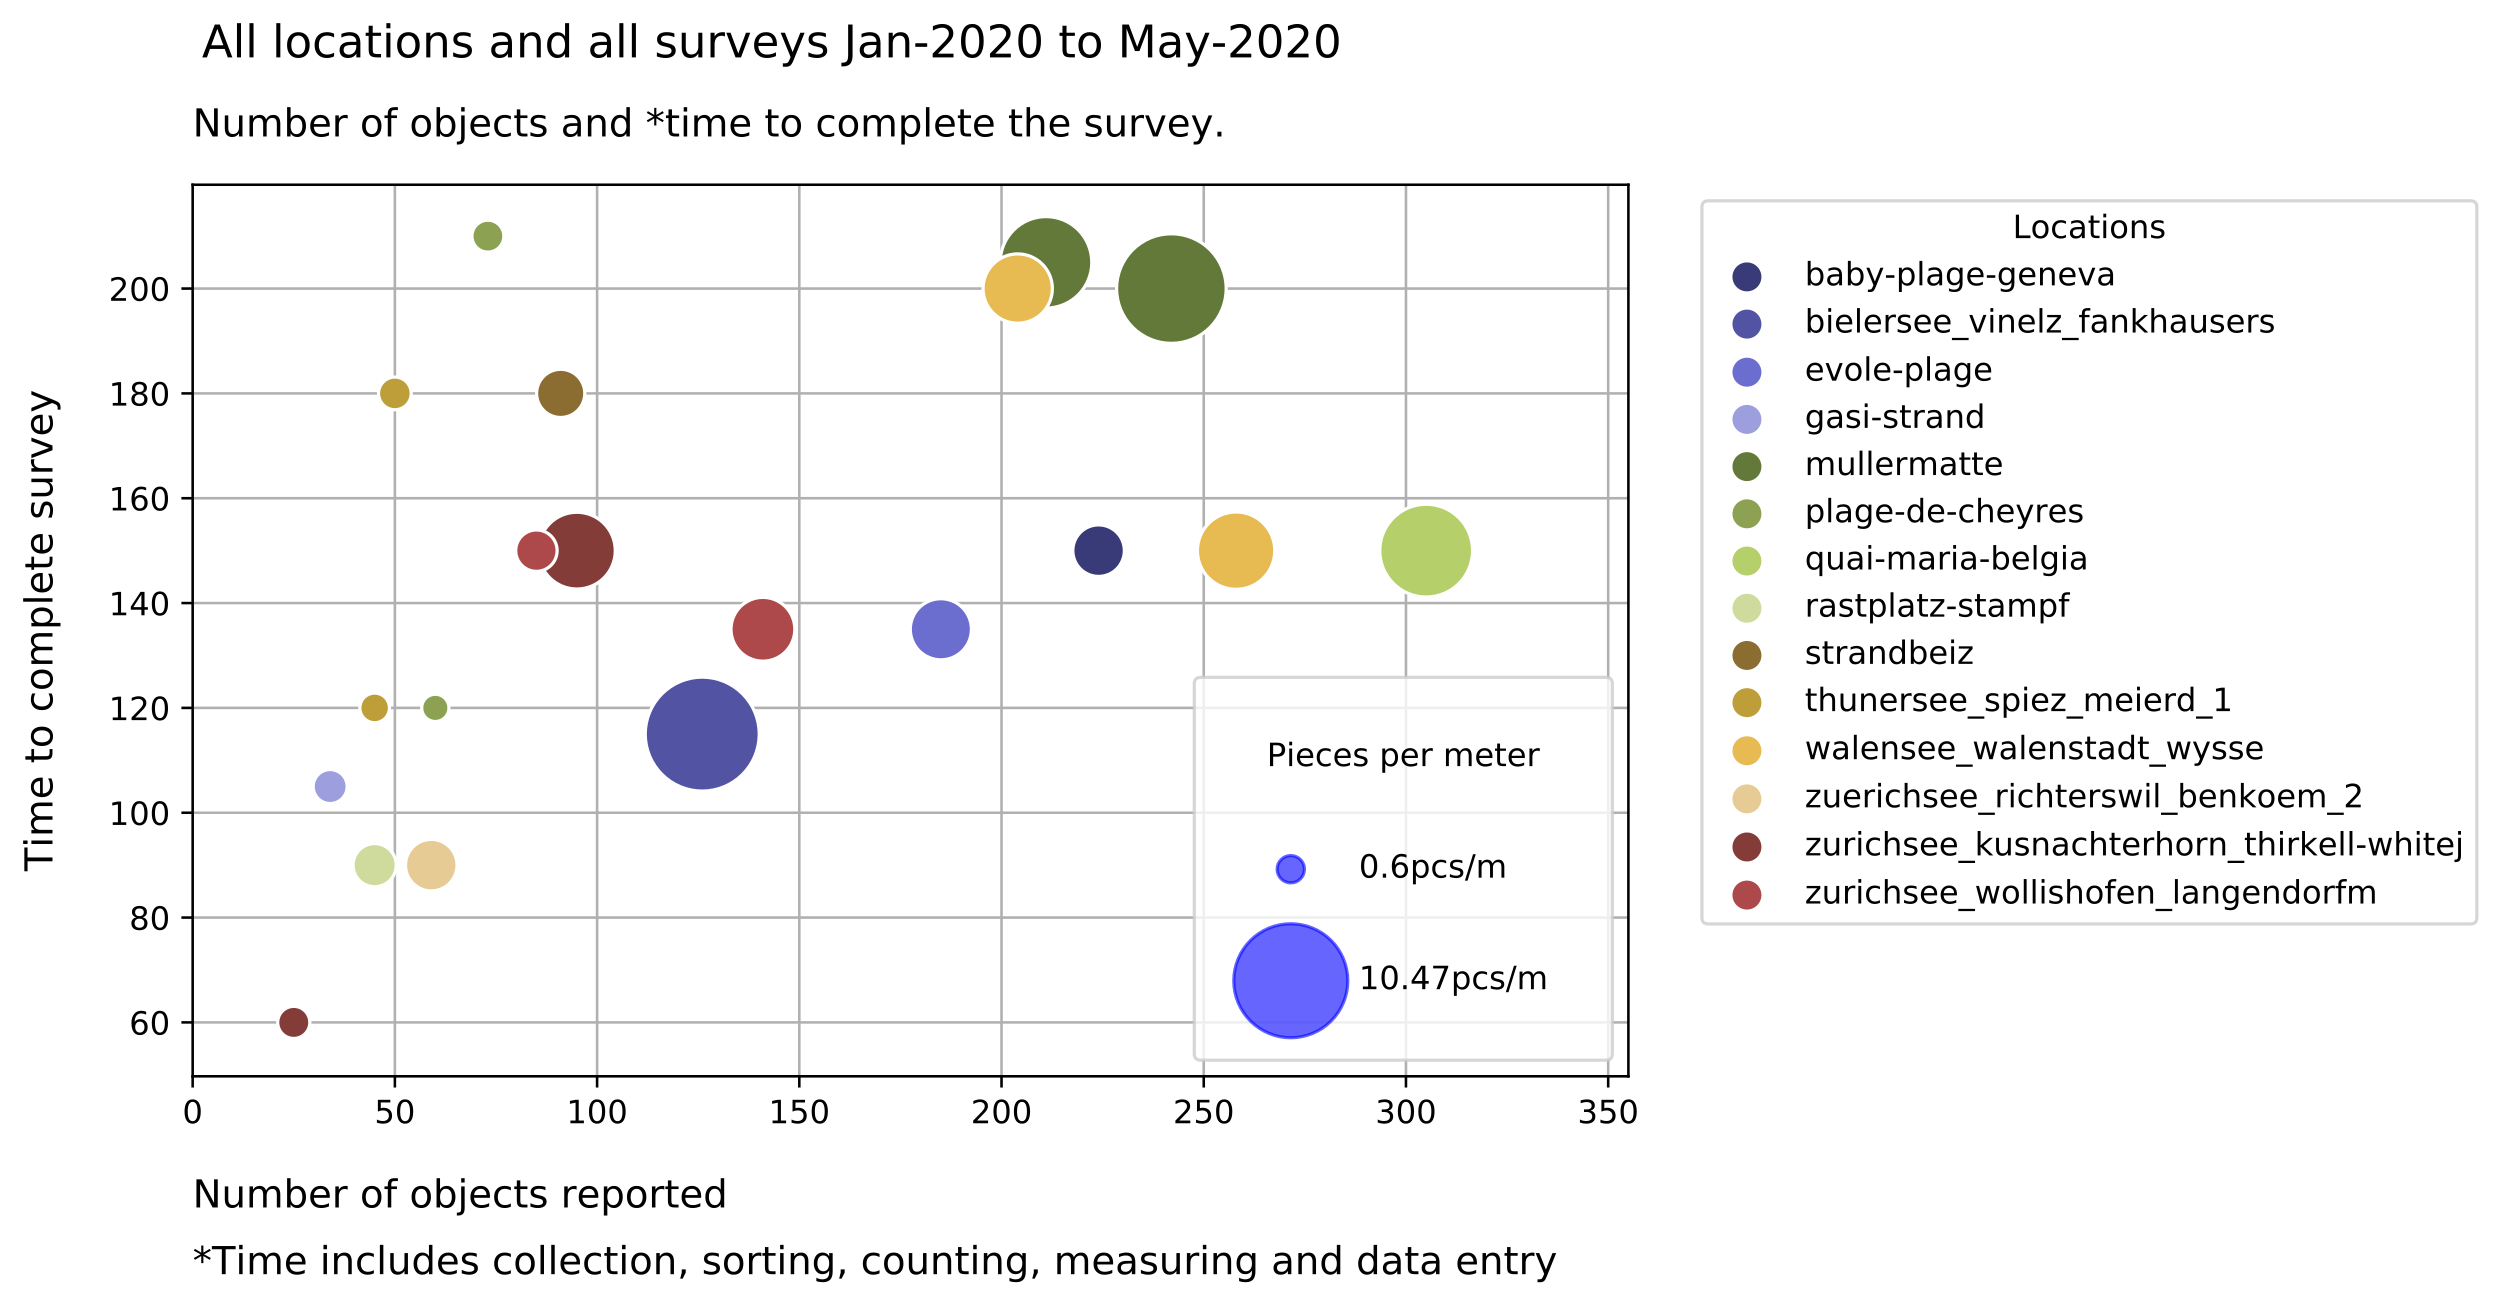 <?xml version="1.0" encoding="utf-8" standalone="no"?>
<!DOCTYPE svg PUBLIC "-//W3C//DTD SVG 1.1//EN"
  "http://www.w3.org/Graphics/SVG/1.1/DTD/svg11.dtd">
<!-- Created with matplotlib (https://matplotlib.org/) -->
<svg height="405.862pt" version="1.1" viewBox="0 0 777.299 405.862" width="777.299pt" xmlns="http://www.w3.org/2000/svg" xmlns:xlink="http://www.w3.org/1999/xlink">
 <defs>
  <style type="text/css">
*{stroke-linecap:butt;stroke-linejoin:round;}
  </style>
 </defs>
 <g id="figure_1">
  <g id="patch_1">
   <path d="M 0 405.862 
L 777.299 405.862 
L 777.299 0 
L 0 0 
z
" style="fill:#ffffff;"/>
  </g>
  <g id="axes_1">
   <g id="patch_2">
    <path d="M 59.901 334.638 
L 506.301 334.638 
L 506.301 57.438 
L 59.901 57.438 
z
" style="fill:#ffffff;"/>
   </g>
   <g id="matplotlib.axis_1">
    <g id="xtick_1">
     <g id="line2d_1">
      <path clip-path="url(#pfc282d9e77)" d="M 59.901 334.638 
L 59.901 57.438 
" style="fill:none;stroke:#b0b0b0;stroke-linecap:square;stroke-width:0.8;"/>
     </g>
     <g id="line2d_2">
      <defs>
       <path d="M 0 0 
L 0 3.5 
" id="m6d5e1bad62" style="stroke:#000000;stroke-width:0.8;"/>
      </defs>
      <g>
       <use style="stroke:#000000;stroke-width:0.8;" x="59.901" xlink:href="#m6d5e1bad62" y="334.638"/>
      </g>
     </g>
     <g id="text_1">
      <!-- 0 -->
      <defs>
       <path d="M 31.781 66.406 
Q 24.172 66.406 20.328 58.906 
Q 16.5 51.422 16.5 36.375 
Q 16.5 21.391 20.328 13.891 
Q 24.172 6.391 31.781 6.391 
Q 39.453 6.391 43.281 13.891 
Q 47.125 21.391 47.125 36.375 
Q 47.125 51.422 43.281 58.906 
Q 39.453 66.406 31.781 66.406 
z
M 31.781 74.219 
Q 44.047 74.219 50.516 64.516 
Q 56.984 54.828 56.984 36.375 
Q 56.984 17.969 50.516 8.266 
Q 44.047 -1.422 31.781 -1.422 
Q 19.531 -1.422 13.062 8.266 
Q 6.594 17.969 6.594 36.375 
Q 6.594 54.828 13.062 64.516 
Q 19.531 74.219 31.781 74.219 
z
" id="DejaVuSans-48"/>
      </defs>
      <g transform="translate(56.72 349.236)scale(0.1 -0.1)">
       <use xlink:href="#DejaVuSans-48"/>
      </g>
     </g>
    </g>
    <g id="xtick_2">
     <g id="line2d_3">
      <path clip-path="url(#pfc282d9e77)" d="M 122.774 334.638 
L 122.774 57.438 
" style="fill:none;stroke:#b0b0b0;stroke-linecap:square;stroke-width:0.8;"/>
     </g>
     <g id="line2d_4">
      <g>
       <use style="stroke:#000000;stroke-width:0.8;" x="122.774" xlink:href="#m6d5e1bad62" y="334.638"/>
      </g>
     </g>
     <g id="text_2">
      <!-- 50 -->
      <defs>
       <path d="M 10.797 72.906 
L 49.516 72.906 
L 49.516 64.594 
L 19.828 64.594 
L 19.828 46.734 
Q 21.969 47.469 24.109 47.828 
Q 26.266 48.188 28.422 48.188 
Q 40.625 48.188 47.75 41.5 
Q 54.891 34.812 54.891 23.391 
Q 54.891 11.625 47.562 5.094 
Q 40.234 -1.422 26.906 -1.422 
Q 22.312 -1.422 17.547 -0.641 
Q 12.797 0.141 7.719 1.703 
L 7.719 11.625 
Q 12.109 9.234 16.797 8.062 
Q 21.484 6.891 26.703 6.891 
Q 35.156 6.891 40.078 11.328 
Q 45.016 15.766 45.016 23.391 
Q 45.016 31 40.078 35.438 
Q 35.156 39.891 26.703 39.891 
Q 22.75 39.891 18.812 39.016 
Q 14.891 38.141 10.797 36.281 
z
" id="DejaVuSans-53"/>
      </defs>
      <g transform="translate(116.412 349.236)scale(0.1 -0.1)">
       <use xlink:href="#DejaVuSans-53"/>
       <use x="63.623" xlink:href="#DejaVuSans-48"/>
      </g>
     </g>
    </g>
    <g id="xtick_3">
     <g id="line2d_5">
      <path clip-path="url(#pfc282d9e77)" d="M 185.648 334.638 
L 185.648 57.438 
" style="fill:none;stroke:#b0b0b0;stroke-linecap:square;stroke-width:0.8;"/>
     </g>
     <g id="line2d_6">
      <g>
       <use style="stroke:#000000;stroke-width:0.8;" x="185.648" xlink:href="#m6d5e1bad62" y="334.638"/>
      </g>
     </g>
     <g id="text_3">
      <!-- 100 -->
      <defs>
       <path d="M 12.406 8.297 
L 28.516 8.297 
L 28.516 63.922 
L 10.984 60.406 
L 10.984 69.391 
L 28.422 72.906 
L 38.281 72.906 
L 38.281 8.297 
L 54.391 8.297 
L 54.391 0 
L 12.406 0 
z
" id="DejaVuSans-49"/>
      </defs>
      <g transform="translate(176.104 349.236)scale(0.1 -0.1)">
       <use xlink:href="#DejaVuSans-49"/>
       <use x="63.623" xlink:href="#DejaVuSans-48"/>
       <use x="127.246" xlink:href="#DejaVuSans-48"/>
      </g>
     </g>
    </g>
    <g id="xtick_4">
     <g id="line2d_7">
      <path clip-path="url(#pfc282d9e77)" d="M 248.521 334.638 
L 248.521 57.438 
" style="fill:none;stroke:#b0b0b0;stroke-linecap:square;stroke-width:0.8;"/>
     </g>
     <g id="line2d_8">
      <g>
       <use style="stroke:#000000;stroke-width:0.8;" x="248.521" xlink:href="#m6d5e1bad62" y="334.638"/>
      </g>
     </g>
     <g id="text_4">
      <!-- 150 -->
      <g transform="translate(238.977 349.236)scale(0.1 -0.1)">
       <use xlink:href="#DejaVuSans-49"/>
       <use x="63.623" xlink:href="#DejaVuSans-53"/>
       <use x="127.246" xlink:href="#DejaVuSans-48"/>
      </g>
     </g>
    </g>
    <g id="xtick_5">
     <g id="line2d_9">
      <path clip-path="url(#pfc282d9e77)" d="M 311.394 334.638 
L 311.394 57.438 
" style="fill:none;stroke:#b0b0b0;stroke-linecap:square;stroke-width:0.8;"/>
     </g>
     <g id="line2d_10">
      <g>
       <use style="stroke:#000000;stroke-width:0.8;" x="311.394" xlink:href="#m6d5e1bad62" y="334.638"/>
      </g>
     </g>
     <g id="text_5">
      <!-- 200 -->
      <defs>
       <path d="M 19.188 8.297 
L 53.609 8.297 
L 53.609 0 
L 7.328 0 
L 7.328 8.297 
Q 12.938 14.109 22.625 23.891 
Q 32.328 33.688 34.812 36.531 
Q 39.547 41.844 41.422 45.531 
Q 43.312 49.219 43.312 52.781 
Q 43.312 58.594 39.234 62.25 
Q 35.156 65.922 28.609 65.922 
Q 23.969 65.922 18.812 64.312 
Q 13.672 62.703 7.812 59.422 
L 7.812 69.391 
Q 13.766 71.781 18.938 73 
Q 24.125 74.219 28.422 74.219 
Q 39.75 74.219 46.484 68.547 
Q 53.219 62.891 53.219 53.422 
Q 53.219 48.922 51.531 44.891 
Q 49.859 40.875 45.406 35.406 
Q 44.188 33.984 37.641 27.219 
Q 31.109 20.453 19.188 8.297 
z
" id="DejaVuSans-50"/>
      </defs>
      <g transform="translate(301.85 349.236)scale(0.1 -0.1)">
       <use xlink:href="#DejaVuSans-50"/>
       <use x="63.623" xlink:href="#DejaVuSans-48"/>
       <use x="127.246" xlink:href="#DejaVuSans-48"/>
      </g>
     </g>
    </g>
    <g id="xtick_6">
     <g id="line2d_11">
      <path clip-path="url(#pfc282d9e77)" d="M 374.267 334.638 
L 374.267 57.438 
" style="fill:none;stroke:#b0b0b0;stroke-linecap:square;stroke-width:0.8;"/>
     </g>
     <g id="line2d_12">
      <g>
       <use style="stroke:#000000;stroke-width:0.8;" x="374.267" xlink:href="#m6d5e1bad62" y="334.638"/>
      </g>
     </g>
     <g id="text_6">
      <!-- 250 -->
      <g transform="translate(364.724 349.236)scale(0.1 -0.1)">
       <use xlink:href="#DejaVuSans-50"/>
       <use x="63.623" xlink:href="#DejaVuSans-53"/>
       <use x="127.246" xlink:href="#DejaVuSans-48"/>
      </g>
     </g>
    </g>
    <g id="xtick_7">
     <g id="line2d_13">
      <path clip-path="url(#pfc282d9e77)" d="M 437.141 334.638 
L 437.141 57.438 
" style="fill:none;stroke:#b0b0b0;stroke-linecap:square;stroke-width:0.8;"/>
     </g>
     <g id="line2d_14">
      <g>
       <use style="stroke:#000000;stroke-width:0.8;" x="437.141" xlink:href="#m6d5e1bad62" y="334.638"/>
      </g>
     </g>
     <g id="text_7">
      <!-- 300 -->
      <defs>
       <path d="M 40.578 39.312 
Q 47.656 37.797 51.625 33 
Q 55.609 28.219 55.609 21.188 
Q 55.609 10.406 48.188 4.484 
Q 40.766 -1.422 27.094 -1.422 
Q 22.516 -1.422 17.656 -0.516 
Q 12.797 0.391 7.625 2.203 
L 7.625 11.719 
Q 11.719 9.328 16.594 8.109 
Q 21.484 6.891 26.812 6.891 
Q 36.078 6.891 40.938 10.547 
Q 45.797 14.203 45.797 21.188 
Q 45.797 27.641 41.281 31.266 
Q 36.766 34.906 28.719 34.906 
L 20.219 34.906 
L 20.219 43.016 
L 29.109 43.016 
Q 36.375 43.016 40.234 45.922 
Q 44.094 48.828 44.094 54.297 
Q 44.094 59.906 40.109 62.906 
Q 36.141 65.922 28.719 65.922 
Q 24.656 65.922 20.016 65.031 
Q 15.375 64.156 9.812 62.312 
L 9.812 71.094 
Q 15.438 72.656 20.344 73.438 
Q 25.25 74.219 29.594 74.219 
Q 40.828 74.219 47.359 69.109 
Q 53.906 64.016 53.906 55.328 
Q 53.906 49.266 50.438 45.094 
Q 46.969 40.922 40.578 39.312 
z
" id="DejaVuSans-51"/>
      </defs>
      <g transform="translate(427.597 349.236)scale(0.1 -0.1)">
       <use xlink:href="#DejaVuSans-51"/>
       <use x="63.623" xlink:href="#DejaVuSans-48"/>
       <use x="127.246" xlink:href="#DejaVuSans-48"/>
      </g>
     </g>
    </g>
    <g id="xtick_8">
     <g id="line2d_15">
      <path clip-path="url(#pfc282d9e77)" d="M 500.014 334.638 
L 500.014 57.438 
" style="fill:none;stroke:#b0b0b0;stroke-linecap:square;stroke-width:0.8;"/>
     </g>
     <g id="line2d_16">
      <g>
       <use style="stroke:#000000;stroke-width:0.8;" x="500.014" xlink:href="#m6d5e1bad62" y="334.638"/>
      </g>
     </g>
     <g id="text_8">
      <!-- 350 -->
      <g transform="translate(490.47 349.236)scale(0.1 -0.1)">
       <use xlink:href="#DejaVuSans-51"/>
       <use x="63.623" xlink:href="#DejaVuSans-53"/>
       <use x="127.246" xlink:href="#DejaVuSans-48"/>
      </g>
     </g>
    </g>
    <g id="text_9">
     <!-- Number of objects reported -->
     <defs>
      <path d="M 9.812 72.906 
L 23.094 72.906 
L 55.422 11.922 
L 55.422 72.906 
L 64.984 72.906 
L 64.984 0 
L 51.703 0 
L 19.391 60.984 
L 19.391 0 
L 9.812 0 
z
" id="DejaVuSans-78"/>
      <path d="M 8.5 21.578 
L 8.5 54.688 
L 17.484 54.688 
L 17.484 21.922 
Q 17.484 14.156 20.5 10.266 
Q 23.531 6.391 29.594 6.391 
Q 36.859 6.391 41.078 11.031 
Q 45.312 15.672 45.312 23.688 
L 45.312 54.688 
L 54.297 54.688 
L 54.297 0 
L 45.312 0 
L 45.312 8.406 
Q 42.047 3.422 37.719 1 
Q 33.406 -1.422 27.688 -1.422 
Q 18.266 -1.422 13.375 4.438 
Q 8.5 10.297 8.5 21.578 
z
M 31.109 56 
z
" id="DejaVuSans-117"/>
      <path d="M 52 44.188 
Q 55.375 50.25 60.062 53.125 
Q 64.75 56 71.094 56 
Q 79.641 56 84.281 50.016 
Q 88.922 44.047 88.922 33.016 
L 88.922 0 
L 79.891 0 
L 79.891 32.719 
Q 79.891 40.578 77.094 44.375 
Q 74.312 48.188 68.609 48.188 
Q 61.625 48.188 57.562 43.547 
Q 53.516 38.922 53.516 30.906 
L 53.516 0 
L 44.484 0 
L 44.484 32.719 
Q 44.484 40.625 41.703 44.406 
Q 38.922 48.188 33.109 48.188 
Q 26.219 48.188 22.156 43.531 
Q 18.109 38.875 18.109 30.906 
L 18.109 0 
L 9.078 0 
L 9.078 54.688 
L 18.109 54.688 
L 18.109 46.188 
Q 21.188 51.219 25.484 53.609 
Q 29.781 56 35.688 56 
Q 41.656 56 45.828 52.969 
Q 50 49.953 52 44.188 
z
" id="DejaVuSans-109"/>
      <path d="M 48.688 27.297 
Q 48.688 37.203 44.609 42.844 
Q 40.531 48.484 33.406 48.484 
Q 26.266 48.484 22.188 42.844 
Q 18.109 37.203 18.109 27.297 
Q 18.109 17.391 22.188 11.75 
Q 26.266 6.109 33.406 6.109 
Q 40.531 6.109 44.609 11.75 
Q 48.688 17.391 48.688 27.297 
z
M 18.109 46.391 
Q 20.953 51.266 25.266 53.625 
Q 29.594 56 35.594 56 
Q 45.562 56 51.781 48.094 
Q 58.016 40.188 58.016 27.297 
Q 58.016 14.406 51.781 6.484 
Q 45.562 -1.422 35.594 -1.422 
Q 29.594 -1.422 25.266 0.953 
Q 20.953 3.328 18.109 8.203 
L 18.109 0 
L 9.078 0 
L 9.078 75.984 
L 18.109 75.984 
z
" id="DejaVuSans-98"/>
      <path d="M 56.203 29.594 
L 56.203 25.203 
L 14.891 25.203 
Q 15.484 15.922 20.484 11.062 
Q 25.484 6.203 34.422 6.203 
Q 39.594 6.203 44.453 7.469 
Q 49.312 8.734 54.109 11.281 
L 54.109 2.781 
Q 49.266 0.734 44.188 -0.344 
Q 39.109 -1.422 33.891 -1.422 
Q 20.797 -1.422 13.156 6.188 
Q 5.516 13.812 5.516 26.812 
Q 5.516 40.234 12.766 48.109 
Q 20.016 56 32.328 56 
Q 43.359 56 49.781 48.891 
Q 56.203 41.797 56.203 29.594 
z
M 47.219 32.234 
Q 47.125 39.594 43.094 43.984 
Q 39.062 48.391 32.422 48.391 
Q 24.906 48.391 20.391 44.141 
Q 15.875 39.891 15.188 32.172 
z
" id="DejaVuSans-101"/>
      <path d="M 41.109 46.297 
Q 39.594 47.172 37.812 47.578 
Q 36.031 48 33.891 48 
Q 26.266 48 22.188 43.047 
Q 18.109 38.094 18.109 28.812 
L 18.109 0 
L 9.078 0 
L 9.078 54.688 
L 18.109 54.688 
L 18.109 46.188 
Q 20.953 51.172 25.484 53.578 
Q 30.031 56 36.531 56 
Q 37.453 56 38.578 55.875 
Q 39.703 55.766 41.062 55.516 
z
" id="DejaVuSans-114"/>
      <path id="DejaVuSans-32"/>
      <path d="M 30.609 48.391 
Q 23.391 48.391 19.188 42.75 
Q 14.984 37.109 14.984 27.297 
Q 14.984 17.484 19.156 11.844 
Q 23.344 6.203 30.609 6.203 
Q 37.797 6.203 41.984 11.859 
Q 46.188 17.531 46.188 27.297 
Q 46.188 37.016 41.984 42.703 
Q 37.797 48.391 30.609 48.391 
z
M 30.609 56 
Q 42.328 56 49.016 48.375 
Q 55.719 40.766 55.719 27.297 
Q 55.719 13.875 49.016 6.219 
Q 42.328 -1.422 30.609 -1.422 
Q 18.844 -1.422 12.172 6.219 
Q 5.516 13.875 5.516 27.297 
Q 5.516 40.766 12.172 48.375 
Q 18.844 56 30.609 56 
z
" id="DejaVuSans-111"/>
      <path d="M 37.109 75.984 
L 37.109 68.5 
L 28.516 68.5 
Q 23.688 68.5 21.797 66.547 
Q 19.922 64.594 19.922 59.516 
L 19.922 54.688 
L 34.719 54.688 
L 34.719 47.703 
L 19.922 47.703 
L 19.922 0 
L 10.891 0 
L 10.891 47.703 
L 2.297 47.703 
L 2.297 54.688 
L 10.891 54.688 
L 10.891 58.5 
Q 10.891 67.625 15.141 71.797 
Q 19.391 75.984 28.609 75.984 
z
" id="DejaVuSans-102"/>
      <path d="M 9.422 54.688 
L 18.406 54.688 
L 18.406 -0.984 
Q 18.406 -11.422 14.422 -16.109 
Q 10.453 -20.797 1.609 -20.797 
L -1.812 -20.797 
L -1.812 -13.188 
L 0.594 -13.188 
Q 5.719 -13.188 7.562 -10.812 
Q 9.422 -8.453 9.422 -0.984 
z
M 9.422 75.984 
L 18.406 75.984 
L 18.406 64.594 
L 9.422 64.594 
z
" id="DejaVuSans-106"/>
      <path d="M 48.781 52.594 
L 48.781 44.188 
Q 44.969 46.297 41.141 47.344 
Q 37.312 48.391 33.406 48.391 
Q 24.656 48.391 19.812 42.844 
Q 14.984 37.312 14.984 27.297 
Q 14.984 17.281 19.812 11.734 
Q 24.656 6.203 33.406 6.203 
Q 37.312 6.203 41.141 7.25 
Q 44.969 8.297 48.781 10.406 
L 48.781 2.094 
Q 45.016 0.344 40.984 -0.531 
Q 36.969 -1.422 32.422 -1.422 
Q 20.062 -1.422 12.781 6.344 
Q 5.516 14.109 5.516 27.297 
Q 5.516 40.672 12.859 48.328 
Q 20.219 56 33.016 56 
Q 37.156 56 41.109 55.141 
Q 45.062 54.297 48.781 52.594 
z
" id="DejaVuSans-99"/>
      <path d="M 18.312 70.219 
L 18.312 54.688 
L 36.812 54.688 
L 36.812 47.703 
L 18.312 47.703 
L 18.312 18.016 
Q 18.312 11.328 20.141 9.422 
Q 21.969 7.516 27.594 7.516 
L 36.812 7.516 
L 36.812 0 
L 27.594 0 
Q 17.188 0 13.234 3.875 
Q 9.281 7.766 9.281 18.016 
L 9.281 47.703 
L 2.688 47.703 
L 2.688 54.688 
L 9.281 54.688 
L 9.281 70.219 
z
" id="DejaVuSans-116"/>
      <path d="M 44.281 53.078 
L 44.281 44.578 
Q 40.484 46.531 36.375 47.5 
Q 32.281 48.484 27.875 48.484 
Q 21.188 48.484 17.844 46.438 
Q 14.5 44.391 14.5 40.281 
Q 14.5 37.156 16.891 35.375 
Q 19.281 33.594 26.516 31.984 
L 29.594 31.297 
Q 39.156 29.25 43.188 25.516 
Q 47.219 21.781 47.219 15.094 
Q 47.219 7.469 41.188 3.016 
Q 35.156 -1.422 24.609 -1.422 
Q 20.219 -1.422 15.453 -0.562 
Q 10.688 0.297 5.422 2 
L 5.422 11.281 
Q 10.406 8.688 15.234 7.391 
Q 20.062 6.109 24.812 6.109 
Q 31.156 6.109 34.562 8.281 
Q 37.984 10.453 37.984 14.406 
Q 37.984 18.062 35.516 20.016 
Q 33.062 21.969 24.703 23.781 
L 21.578 24.516 
Q 13.234 26.266 9.516 29.906 
Q 5.812 33.547 5.812 39.891 
Q 5.812 47.609 11.281 51.797 
Q 16.75 56 26.812 56 
Q 31.781 56 36.172 55.266 
Q 40.578 54.547 44.281 53.078 
z
" id="DejaVuSans-115"/>
      <path d="M 18.109 8.203 
L 18.109 -20.797 
L 9.078 -20.797 
L 9.078 54.688 
L 18.109 54.688 
L 18.109 46.391 
Q 20.953 51.266 25.266 53.625 
Q 29.594 56 35.594 56 
Q 45.562 56 51.781 48.094 
Q 58.016 40.188 58.016 27.297 
Q 58.016 14.406 51.781 6.484 
Q 45.562 -1.422 35.594 -1.422 
Q 29.594 -1.422 25.266 0.953 
Q 20.953 3.328 18.109 8.203 
z
M 48.688 27.297 
Q 48.688 37.203 44.609 42.844 
Q 40.531 48.484 33.406 48.484 
Q 26.266 48.484 22.188 42.844 
Q 18.109 37.203 18.109 27.297 
Q 18.109 17.391 22.188 11.75 
Q 26.266 6.109 33.406 6.109 
Q 40.531 6.109 44.609 11.75 
Q 48.688 17.391 48.688 27.297 
z
" id="DejaVuSans-112"/>
      <path d="M 45.406 46.391 
L 45.406 75.984 
L 54.391 75.984 
L 54.391 0 
L 45.406 0 
L 45.406 8.203 
Q 42.578 3.328 38.25 0.953 
Q 33.938 -1.422 27.875 -1.422 
Q 17.969 -1.422 11.734 6.484 
Q 5.516 14.406 5.516 27.297 
Q 5.516 40.188 11.734 48.094 
Q 17.969 56 27.875 56 
Q 33.938 56 38.25 53.625 
Q 42.578 51.266 45.406 46.391 
z
M 14.797 27.297 
Q 14.797 17.391 18.875 11.75 
Q 22.953 6.109 30.078 6.109 
Q 37.203 6.109 41.297 11.75 
Q 45.406 17.391 45.406 27.297 
Q 45.406 37.203 41.297 42.844 
Q 37.203 48.484 30.078 48.484 
Q 22.953 48.484 18.875 42.844 
Q 14.797 37.203 14.797 27.297 
z
" id="DejaVuSans-100"/>
     </defs>
     <g transform="translate(59.901 375.434)scale(0.12 -0.12)">
      <use xlink:href="#DejaVuSans-78"/>
      <use x="74.805" xlink:href="#DejaVuSans-117"/>
      <use x="138.184" xlink:href="#DejaVuSans-109"/>
      <use x="235.596" xlink:href="#DejaVuSans-98"/>
      <use x="299.072" xlink:href="#DejaVuSans-101"/>
      <use x="360.596" xlink:href="#DejaVuSans-114"/>
      <use x="401.709" xlink:href="#DejaVuSans-32"/>
      <use x="433.496" xlink:href="#DejaVuSans-111"/>
      <use x="494.678" xlink:href="#DejaVuSans-102"/>
      <use x="529.883" xlink:href="#DejaVuSans-32"/>
      <use x="561.67" xlink:href="#DejaVuSans-111"/>
      <use x="622.852" xlink:href="#DejaVuSans-98"/>
      <use x="686.328" xlink:href="#DejaVuSans-106"/>
      <use x="714.111" xlink:href="#DejaVuSans-101"/>
      <use x="775.635" xlink:href="#DejaVuSans-99"/>
      <use x="830.615" xlink:href="#DejaVuSans-116"/>
      <use x="869.824" xlink:href="#DejaVuSans-115"/>
      <use x="921.924" xlink:href="#DejaVuSans-32"/>
      <use x="953.711" xlink:href="#DejaVuSans-114"/>
      <use x="994.793" xlink:href="#DejaVuSans-101"/>
      <use x="1056.316" xlink:href="#DejaVuSans-112"/>
      <use x="1119.793" xlink:href="#DejaVuSans-111"/>
      <use x="1180.975" xlink:href="#DejaVuSans-114"/>
      <use x="1222.088" xlink:href="#DejaVuSans-116"/>
      <use x="1261.297" xlink:href="#DejaVuSans-101"/>
      <use x="1322.82" xlink:href="#DejaVuSans-100"/>
     </g>
     <!-- *Time includes collection, sorting, counting, measuring and data entry -->
     <defs>
      <path d="M 47.016 60.891 
L 29.5 51.422 
L 47.016 41.891 
L 44.188 37.109 
L 27.781 47.016 
L 27.781 28.609 
L 22.219 28.609 
L 22.219 47.016 
L 5.812 37.109 
L 2.984 41.891 
L 20.516 51.422 
L 2.984 60.891 
L 5.812 65.719 
L 22.219 55.812 
L 22.219 74.219 
L 27.781 74.219 
L 27.781 55.812 
L 44.188 65.719 
z
" id="DejaVuSans-42"/>
      <path d="M -0.297 72.906 
L 61.375 72.906 
L 61.375 64.594 
L 35.5 64.594 
L 35.5 0 
L 25.594 0 
L 25.594 64.594 
L -0.297 64.594 
z
" id="DejaVuSans-84"/>
      <path d="M 9.422 54.688 
L 18.406 54.688 
L 18.406 0 
L 9.422 0 
z
M 9.422 75.984 
L 18.406 75.984 
L 18.406 64.594 
L 9.422 64.594 
z
" id="DejaVuSans-105"/>
      <path d="M 54.891 33.016 
L 54.891 0 
L 45.906 0 
L 45.906 32.719 
Q 45.906 40.484 42.875 44.328 
Q 39.844 48.188 33.797 48.188 
Q 26.516 48.188 22.312 43.547 
Q 18.109 38.922 18.109 30.906 
L 18.109 0 
L 9.078 0 
L 9.078 54.688 
L 18.109 54.688 
L 18.109 46.188 
Q 21.344 51.125 25.703 53.562 
Q 30.078 56 35.797 56 
Q 45.219 56 50.047 50.172 
Q 54.891 44.344 54.891 33.016 
z
" id="DejaVuSans-110"/>
      <path d="M 9.422 75.984 
L 18.406 75.984 
L 18.406 0 
L 9.422 0 
z
" id="DejaVuSans-108"/>
      <path d="M 11.719 12.406 
L 22.016 12.406 
L 22.016 4 
L 14.016 -11.625 
L 7.719 -11.625 
L 11.719 4 
z
" id="DejaVuSans-44"/>
      <path d="M 45.406 27.984 
Q 45.406 37.75 41.375 43.109 
Q 37.359 48.484 30.078 48.484 
Q 22.859 48.484 18.828 43.109 
Q 14.797 37.75 14.797 27.984 
Q 14.797 18.266 18.828 12.891 
Q 22.859 7.516 30.078 7.516 
Q 37.359 7.516 41.375 12.891 
Q 45.406 18.266 45.406 27.984 
z
M 54.391 6.781 
Q 54.391 -7.172 48.188 -13.984 
Q 42 -20.797 29.203 -20.797 
Q 24.469 -20.797 20.266 -20.094 
Q 16.062 -19.391 12.109 -17.922 
L 12.109 -9.188 
Q 16.062 -11.328 19.922 -12.344 
Q 23.781 -13.375 27.781 -13.375 
Q 36.625 -13.375 41.016 -8.766 
Q 45.406 -4.156 45.406 5.172 
L 45.406 9.625 
Q 42.625 4.781 38.281 2.391 
Q 33.938 0 27.875 0 
Q 17.828 0 11.672 7.656 
Q 5.516 15.328 5.516 27.984 
Q 5.516 40.672 11.672 48.328 
Q 17.828 56 27.875 56 
Q 33.938 56 38.281 53.609 
Q 42.625 51.219 45.406 46.391 
L 45.406 54.688 
L 54.391 54.688 
z
" id="DejaVuSans-103"/>
      <path d="M 34.281 27.484 
Q 23.391 27.484 19.188 25 
Q 14.984 22.516 14.984 16.5 
Q 14.984 11.719 18.141 8.906 
Q 21.297 6.109 26.703 6.109 
Q 34.188 6.109 38.703 11.406 
Q 43.219 16.703 43.219 25.484 
L 43.219 27.484 
z
M 52.203 31.203 
L 52.203 0 
L 43.219 0 
L 43.219 8.297 
Q 40.141 3.328 35.547 0.953 
Q 30.953 -1.422 24.312 -1.422 
Q 15.922 -1.422 10.953 3.297 
Q 6 8.016 6 15.922 
Q 6 25.141 12.172 29.828 
Q 18.359 34.516 30.609 34.516 
L 43.219 34.516 
L 43.219 35.406 
Q 43.219 41.609 39.141 45 
Q 35.062 48.391 27.688 48.391 
Q 23 48.391 18.547 47.266 
Q 14.109 46.141 10.016 43.891 
L 10.016 52.203 
Q 14.938 54.109 19.578 55.047 
Q 24.219 56 28.609 56 
Q 40.484 56 46.344 49.844 
Q 52.203 43.703 52.203 31.203 
z
" id="DejaVuSans-97"/>
      <path d="M 32.172 -5.078 
Q 28.375 -14.844 24.75 -17.812 
Q 21.141 -20.797 15.094 -20.797 
L 7.906 -20.797 
L 7.906 -13.281 
L 13.188 -13.281 
Q 16.891 -13.281 18.938 -11.516 
Q 21 -9.766 23.484 -3.219 
L 25.094 0.875 
L 2.984 54.688 
L 12.5 54.688 
L 29.594 11.922 
L 46.688 54.688 
L 56.203 54.688 
z
" id="DejaVuSans-121"/>
     </defs>
     <g transform="translate(59.901 396.166)scale(0.12 -0.12)">
      <use xlink:href="#DejaVuSans-42"/>
      <use x="50" xlink:href="#DejaVuSans-84"/>
      <use x="111.037" xlink:href="#DejaVuSans-105"/>
      <use x="138.82" xlink:href="#DejaVuSans-109"/>
      <use x="236.232" xlink:href="#DejaVuSans-101"/>
      <use x="297.756" xlink:href="#DejaVuSans-32"/>
      <use x="329.543" xlink:href="#DejaVuSans-105"/>
      <use x="357.326" xlink:href="#DejaVuSans-110"/>
      <use x="420.705" xlink:href="#DejaVuSans-99"/>
      <use x="475.686" xlink:href="#DejaVuSans-108"/>
      <use x="503.469" xlink:href="#DejaVuSans-117"/>
      <use x="566.848" xlink:href="#DejaVuSans-100"/>
      <use x="630.324" xlink:href="#DejaVuSans-101"/>
      <use x="691.848" xlink:href="#DejaVuSans-115"/>
      <use x="743.947" xlink:href="#DejaVuSans-32"/>
      <use x="775.734" xlink:href="#DejaVuSans-99"/>
      <use x="830.715" xlink:href="#DejaVuSans-111"/>
      <use x="891.896" xlink:href="#DejaVuSans-108"/>
      <use x="919.68" xlink:href="#DejaVuSans-108"/>
      <use x="947.463" xlink:href="#DejaVuSans-101"/>
      <use x="1008.986" xlink:href="#DejaVuSans-99"/>
      <use x="1063.967" xlink:href="#DejaVuSans-116"/>
      <use x="1103.176" xlink:href="#DejaVuSans-105"/>
      <use x="1130.959" xlink:href="#DejaVuSans-111"/>
      <use x="1192.141" xlink:href="#DejaVuSans-110"/>
      <use x="1255.52" xlink:href="#DejaVuSans-44"/>
      <use x="1287.307" xlink:href="#DejaVuSans-32"/>
      <use x="1319.094" xlink:href="#DejaVuSans-115"/>
      <use x="1371.193" xlink:href="#DejaVuSans-111"/>
      <use x="1432.375" xlink:href="#DejaVuSans-114"/>
      <use x="1473.488" xlink:href="#DejaVuSans-116"/>
      <use x="1512.697" xlink:href="#DejaVuSans-105"/>
      <use x="1540.48" xlink:href="#DejaVuSans-110"/>
      <use x="1603.859" xlink:href="#DejaVuSans-103"/>
      <use x="1667.336" xlink:href="#DejaVuSans-44"/>
      <use x="1699.123" xlink:href="#DejaVuSans-32"/>
      <use x="1730.91" xlink:href="#DejaVuSans-99"/>
      <use x="1785.891" xlink:href="#DejaVuSans-111"/>
      <use x="1847.072" xlink:href="#DejaVuSans-117"/>
      <use x="1910.451" xlink:href="#DejaVuSans-110"/>
      <use x="1973.83" xlink:href="#DejaVuSans-116"/>
      <use x="2013.039" xlink:href="#DejaVuSans-105"/>
      <use x="2040.822" xlink:href="#DejaVuSans-110"/>
      <use x="2104.201" xlink:href="#DejaVuSans-103"/>
      <use x="2167.678" xlink:href="#DejaVuSans-44"/>
      <use x="2199.465" xlink:href="#DejaVuSans-32"/>
      <use x="2231.252" xlink:href="#DejaVuSans-109"/>
      <use x="2328.664" xlink:href="#DejaVuSans-101"/>
      <use x="2390.188" xlink:href="#DejaVuSans-97"/>
      <use x="2451.467" xlink:href="#DejaVuSans-115"/>
      <use x="2503.566" xlink:href="#DejaVuSans-117"/>
      <use x="2566.945" xlink:href="#DejaVuSans-114"/>
      <use x="2608.059" xlink:href="#DejaVuSans-105"/>
      <use x="2635.842" xlink:href="#DejaVuSans-110"/>
      <use x="2699.221" xlink:href="#DejaVuSans-103"/>
      <use x="2762.697" xlink:href="#DejaVuSans-32"/>
      <use x="2794.484" xlink:href="#DejaVuSans-97"/>
      <use x="2855.764" xlink:href="#DejaVuSans-110"/>
      <use x="2919.143" xlink:href="#DejaVuSans-100"/>
      <use x="2982.619" xlink:href="#DejaVuSans-32"/>
      <use x="3014.406" xlink:href="#DejaVuSans-100"/>
      <use x="3077.883" xlink:href="#DejaVuSans-97"/>
      <use x="3139.162" xlink:href="#DejaVuSans-116"/>
      <use x="3178.371" xlink:href="#DejaVuSans-97"/>
      <use x="3239.65" xlink:href="#DejaVuSans-32"/>
      <use x="3271.438" xlink:href="#DejaVuSans-101"/>
      <use x="3332.961" xlink:href="#DejaVuSans-110"/>
      <use x="3396.34" xlink:href="#DejaVuSans-116"/>
      <use x="3435.549" xlink:href="#DejaVuSans-114"/>
      <use x="3476.662" xlink:href="#DejaVuSans-121"/>
     </g>
    </g>
   </g>
   <g id="matplotlib.axis_2">
    <g id="ytick_1">
     <g id="line2d_17">
      <path clip-path="url(#pfc282d9e77)" d="M 59.901 317.887 
L 506.301 317.887 
" style="fill:none;stroke:#b0b0b0;stroke-linecap:square;stroke-width:0.8;"/>
     </g>
     <g id="line2d_18">
      <defs>
       <path d="M 0 0 
L -3.5 0 
" id="mc932c00002" style="stroke:#000000;stroke-width:0.8;"/>
      </defs>
      <g>
       <use style="stroke:#000000;stroke-width:0.8;" x="59.901" xlink:href="#mc932c00002" y="317.887"/>
      </g>
     </g>
     <g id="text_10">
      <!-- 60 -->
      <defs>
       <path d="M 33.016 40.375 
Q 26.375 40.375 22.484 35.828 
Q 18.609 31.297 18.609 23.391 
Q 18.609 15.531 22.484 10.953 
Q 26.375 6.391 33.016 6.391 
Q 39.656 6.391 43.531 10.953 
Q 47.406 15.531 47.406 23.391 
Q 47.406 31.297 43.531 35.828 
Q 39.656 40.375 33.016 40.375 
z
M 52.594 71.297 
L 52.594 62.312 
Q 48.875 64.062 45.094 64.984 
Q 41.312 65.922 37.594 65.922 
Q 27.828 65.922 22.672 59.328 
Q 17.531 52.734 16.797 39.406 
Q 19.672 43.656 24.016 45.922 
Q 28.375 48.188 33.594 48.188 
Q 44.578 48.188 50.953 41.516 
Q 57.328 34.859 57.328 23.391 
Q 57.328 12.156 50.688 5.359 
Q 44.047 -1.422 33.016 -1.422 
Q 20.359 -1.422 13.672 8.266 
Q 6.984 17.969 6.984 36.375 
Q 6.984 53.656 15.188 63.938 
Q 23.391 74.219 37.203 74.219 
Q 40.922 74.219 44.703 73.484 
Q 48.484 72.75 52.594 71.297 
z
" id="DejaVuSans-54"/>
      </defs>
      <g transform="translate(40.176 321.686)scale(0.1 -0.1)">
       <use xlink:href="#DejaVuSans-54"/>
       <use x="63.623" xlink:href="#DejaVuSans-48"/>
      </g>
     </g>
    </g>
    <g id="ytick_2">
     <g id="line2d_19">
      <path clip-path="url(#pfc282d9e77)" d="M 59.901 285.291 
L 506.301 285.291 
" style="fill:none;stroke:#b0b0b0;stroke-linecap:square;stroke-width:0.8;"/>
     </g>
     <g id="line2d_20">
      <g>
       <use style="stroke:#000000;stroke-width:0.8;" x="59.901" xlink:href="#mc932c00002" y="285.291"/>
      </g>
     </g>
     <g id="text_11">
      <!-- 80 -->
      <defs>
       <path d="M 31.781 34.625 
Q 24.75 34.625 20.719 30.859 
Q 16.703 27.094 16.703 20.516 
Q 16.703 13.922 20.719 10.156 
Q 24.75 6.391 31.781 6.391 
Q 38.812 6.391 42.859 10.172 
Q 46.922 13.969 46.922 20.516 
Q 46.922 27.094 42.891 30.859 
Q 38.875 34.625 31.781 34.625 
z
M 21.922 38.812 
Q 15.578 40.375 12.031 44.719 
Q 8.5 49.078 8.5 55.328 
Q 8.5 64.062 14.719 69.141 
Q 20.953 74.219 31.781 74.219 
Q 42.672 74.219 48.875 69.141 
Q 55.078 64.062 55.078 55.328 
Q 55.078 49.078 51.531 44.719 
Q 48 40.375 41.703 38.812 
Q 48.828 37.156 52.797 32.312 
Q 56.781 27.484 56.781 20.516 
Q 56.781 9.906 50.312 4.234 
Q 43.844 -1.422 31.781 -1.422 
Q 19.734 -1.422 13.25 4.234 
Q 6.781 9.906 6.781 20.516 
Q 6.781 27.484 10.781 32.312 
Q 14.797 37.156 21.922 38.812 
z
M 18.312 54.391 
Q 18.312 48.734 21.844 45.562 
Q 25.391 42.391 31.781 42.391 
Q 38.141 42.391 41.719 45.562 
Q 45.312 48.734 45.312 54.391 
Q 45.312 60.062 41.719 63.234 
Q 38.141 66.406 31.781 66.406 
Q 25.391 66.406 21.844 63.234 
Q 18.312 60.062 18.312 54.391 
z
" id="DejaVuSans-56"/>
      </defs>
      <g transform="translate(40.176 289.09)scale(0.1 -0.1)">
       <use xlink:href="#DejaVuSans-56"/>
       <use x="63.623" xlink:href="#DejaVuSans-48"/>
      </g>
     </g>
    </g>
    <g id="ytick_3">
     <g id="line2d_21">
      <path clip-path="url(#pfc282d9e77)" d="M 59.901 252.695 
L 506.301 252.695 
" style="fill:none;stroke:#b0b0b0;stroke-linecap:square;stroke-width:0.8;"/>
     </g>
     <g id="line2d_22">
      <g>
       <use style="stroke:#000000;stroke-width:0.8;" x="59.901" xlink:href="#mc932c00002" y="252.695"/>
      </g>
     </g>
     <g id="text_12">
      <!-- 100 -->
      <g transform="translate(33.814 256.495)scale(0.1 -0.1)">
       <use xlink:href="#DejaVuSans-49"/>
       <use x="63.623" xlink:href="#DejaVuSans-48"/>
       <use x="127.246" xlink:href="#DejaVuSans-48"/>
      </g>
     </g>
    </g>
    <g id="ytick_4">
     <g id="line2d_23">
      <path clip-path="url(#pfc282d9e77)" d="M 59.901 220.1 
L 506.301 220.1 
" style="fill:none;stroke:#b0b0b0;stroke-linecap:square;stroke-width:0.8;"/>
     </g>
     <g id="line2d_24">
      <g>
       <use style="stroke:#000000;stroke-width:0.8;" x="59.901" xlink:href="#mc932c00002" y="220.1"/>
      </g>
     </g>
     <g id="text_13">
      <!-- 120 -->
      <g transform="translate(33.814 223.899)scale(0.1 -0.1)">
       <use xlink:href="#DejaVuSans-49"/>
       <use x="63.623" xlink:href="#DejaVuSans-50"/>
       <use x="127.246" xlink:href="#DejaVuSans-48"/>
      </g>
     </g>
    </g>
    <g id="ytick_5">
     <g id="line2d_25">
      <path clip-path="url(#pfc282d9e77)" d="M 59.901 187.504 
L 506.301 187.504 
" style="fill:none;stroke:#b0b0b0;stroke-linecap:square;stroke-width:0.8;"/>
     </g>
     <g id="line2d_26">
      <g>
       <use style="stroke:#000000;stroke-width:0.8;" x="59.901" xlink:href="#mc932c00002" y="187.504"/>
      </g>
     </g>
     <g id="text_14">
      <!-- 140 -->
      <defs>
       <path d="M 37.797 64.312 
L 12.891 25.391 
L 37.797 25.391 
z
M 35.203 72.906 
L 47.609 72.906 
L 47.609 25.391 
L 58.016 25.391 
L 58.016 17.188 
L 47.609 17.188 
L 47.609 0 
L 37.797 0 
L 37.797 17.188 
L 4.891 17.188 
L 4.891 26.703 
z
" id="DejaVuSans-52"/>
      </defs>
      <g transform="translate(33.814 191.304)scale(0.1 -0.1)">
       <use xlink:href="#DejaVuSans-49"/>
       <use x="63.623" xlink:href="#DejaVuSans-52"/>
       <use x="127.246" xlink:href="#DejaVuSans-48"/>
      </g>
     </g>
    </g>
    <g id="ytick_6">
     <g id="line2d_27">
      <path clip-path="url(#pfc282d9e77)" d="M 59.901 154.909 
L 506.301 154.909 
" style="fill:none;stroke:#b0b0b0;stroke-linecap:square;stroke-width:0.8;"/>
     </g>
     <g id="line2d_28">
      <g>
       <use style="stroke:#000000;stroke-width:0.8;" x="59.901" xlink:href="#mc932c00002" y="154.909"/>
      </g>
     </g>
     <g id="text_15">
      <!-- 160 -->
      <g transform="translate(33.814 158.708)scale(0.1 -0.1)">
       <use xlink:href="#DejaVuSans-49"/>
       <use x="63.623" xlink:href="#DejaVuSans-54"/>
       <use x="127.246" xlink:href="#DejaVuSans-48"/>
      </g>
     </g>
    </g>
    <g id="ytick_7">
     <g id="line2d_29">
      <path clip-path="url(#pfc282d9e77)" d="M 59.901 122.313 
L 506.301 122.313 
" style="fill:none;stroke:#b0b0b0;stroke-linecap:square;stroke-width:0.8;"/>
     </g>
     <g id="line2d_30">
      <g>
       <use style="stroke:#000000;stroke-width:0.8;" x="59.901" xlink:href="#mc932c00002" y="122.313"/>
      </g>
     </g>
     <g id="text_16">
      <!-- 180 -->
      <g transform="translate(33.814 126.113)scale(0.1 -0.1)">
       <use xlink:href="#DejaVuSans-49"/>
       <use x="63.623" xlink:href="#DejaVuSans-56"/>
       <use x="127.246" xlink:href="#DejaVuSans-48"/>
      </g>
     </g>
    </g>
    <g id="ytick_8">
     <g id="line2d_31">
      <path clip-path="url(#pfc282d9e77)" d="M 59.901 89.718 
L 506.301 89.718 
" style="fill:none;stroke:#b0b0b0;stroke-linecap:square;stroke-width:0.8;"/>
     </g>
     <g id="line2d_32">
      <g>
       <use style="stroke:#000000;stroke-width:0.8;" x="59.901" xlink:href="#mc932c00002" y="89.718"/>
      </g>
     </g>
     <g id="text_17">
      <!-- 200 -->
      <g transform="translate(33.814 93.517)scale(0.1 -0.1)">
       <use xlink:href="#DejaVuSans-50"/>
       <use x="63.623" xlink:href="#DejaVuSans-48"/>
       <use x="127.246" xlink:href="#DejaVuSans-48"/>
      </g>
     </g>
    </g>
    <g id="text_18">
     <!-- Time to complete survey -->
     <defs>
      <path d="M 2.984 54.688 
L 12.5 54.688 
L 29.594 8.797 
L 46.688 54.688 
L 56.203 54.688 
L 35.688 0 
L 23.484 0 
z
" id="DejaVuSans-118"/>
     </defs>
     <g transform="translate(16.318 270.863)rotate(-90)scale(0.12 -0.12)">
      <use xlink:href="#DejaVuSans-84"/>
      <use x="61.037" xlink:href="#DejaVuSans-105"/>
      <use x="88.82" xlink:href="#DejaVuSans-109"/>
      <use x="186.232" xlink:href="#DejaVuSans-101"/>
      <use x="247.756" xlink:href="#DejaVuSans-32"/>
      <use x="279.543" xlink:href="#DejaVuSans-116"/>
      <use x="318.752" xlink:href="#DejaVuSans-111"/>
      <use x="379.934" xlink:href="#DejaVuSans-32"/>
      <use x="411.721" xlink:href="#DejaVuSans-99"/>
      <use x="466.701" xlink:href="#DejaVuSans-111"/>
      <use x="527.883" xlink:href="#DejaVuSans-109"/>
      <use x="625.295" xlink:href="#DejaVuSans-112"/>
      <use x="688.771" xlink:href="#DejaVuSans-108"/>
      <use x="716.555" xlink:href="#DejaVuSans-101"/>
      <use x="778.078" xlink:href="#DejaVuSans-116"/>
      <use x="817.287" xlink:href="#DejaVuSans-101"/>
      <use x="878.811" xlink:href="#DejaVuSans-32"/>
      <use x="910.598" xlink:href="#DejaVuSans-115"/>
      <use x="962.697" xlink:href="#DejaVuSans-117"/>
      <use x="1026.076" xlink:href="#DejaVuSans-114"/>
      <use x="1067.189" xlink:href="#DejaVuSans-118"/>
      <use x="1126.369" xlink:href="#DejaVuSans-101"/>
      <use x="1187.893" xlink:href="#DejaVuSans-121"/>
     </g>
    </g>
   </g>
   <g id="PathCollection_1">
    <defs>
     <path d="M 0 8.012 
C 2.125 8.012 4.163 7.168 5.666 5.666 
C 7.168 4.163 8.012 2.125 8.012 0 
C 8.012 -2.125 7.168 -4.163 5.666 -5.666 
C 4.163 -7.168 2.125 -8.012 0 -8.012 
C -2.125 -8.012 -4.163 -7.168 -5.666 -5.666 
C -7.168 -4.163 -8.012 -2.125 -8.012 0 
C -8.012 2.125 -7.168 4.163 -5.666 5.666 
C -4.163 7.168 -2.125 8.012 0 8.012 
z
" id="m8898fc6dbb" style="stroke:#ffffff;"/>
    </defs>
    <g clip-path="url(#pfc282d9e77)">
     <use style="fill:#393b79;stroke:#ffffff;" x="341.573" xlink:href="#m8898fc6dbb" y="171.207"/>
    </g>
   </g>
   <g id="PathCollection_2">
    <defs>
     <path d="M 0 17.723 
C 4.7 17.723 9.208 15.855 12.532 12.532 
C 15.855 9.208 17.723 4.7 17.723 0 
C 17.723 -4.7 15.855 -9.208 12.532 -12.532 
C 9.208 -15.855 4.7 -17.723 0 -17.723 
C -4.7 -17.723 -9.208 -15.855 -12.532 -12.532 
C -15.855 -9.208 -17.723 -4.7 -17.723 0 
C -17.723 4.7 -15.855 9.208 -12.532 12.532 
C -9.208 15.855 -4.7 17.723 0 17.723 
z
" id="mcc78d2ec2e" style="stroke:#ffffff;"/>
    </defs>
    <g clip-path="url(#pfc282d9e77)">
     <use style="fill:#5254a3;stroke:#ffffff;" x="218.342" xlink:href="#mcc78d2ec2e" y="228.249"/>
    </g>
   </g>
   <g id="PathCollection_3">
    <defs>
     <path d="M 0 9.503 
C 2.52 9.503 4.937 8.501 6.719 6.719 
C 8.501 4.937 9.503 2.52 9.503 0 
C 9.503 -2.52 8.501 -4.937 6.719 -6.719 
C 4.937 -8.501 2.52 -9.503 0 -9.503 
C -2.52 -9.503 -4.937 -8.501 -6.719 -6.719 
C -8.501 -4.937 -9.503 -2.52 -9.503 0 
C -9.503 2.52 -8.501 4.937 -6.719 6.719 
C -4.937 8.501 -2.52 9.503 0 9.503 
z
" id="mafe20164fb" style="stroke:#ffffff;"/>
    </defs>
    <g clip-path="url(#pfc282d9e77)">
     <use style="fill:#6b6ecf;stroke:#ffffff;" x="292.532" xlink:href="#mafe20164fb" y="195.653"/>
    </g>
   </g>
   <g id="PathCollection_4">
    <defs>
     <path d="M 0 5.282 
C 1.401 5.282 2.744 4.725 3.735 3.735 
C 4.725 2.744 5.282 1.401 5.282 0 
C 5.282 -1.401 4.725 -2.744 3.735 -3.735 
C 2.744 -4.725 1.401 -5.282 0 -5.282 
C -1.401 -5.282 -2.744 -4.725 -3.735 -3.735 
C -4.725 -2.744 -5.282 -1.401 -5.282 0 
C -5.282 1.401 -4.725 2.744 -3.735 3.735 
C -2.744 4.725 -1.401 5.282 0 5.282 
z
" id="m78701e9545" style="stroke:#ffffff;"/>
    </defs>
    <g clip-path="url(#pfc282d9e77)">
     <use style="fill:#9c9ede;stroke:#ffffff;" x="102.655" xlink:href="#m78701e9545" y="244.547"/>
    </g>
   </g>
   <g id="PathCollection_5">
    <path clip-path="url(#pfc282d9e77)" d="M 364.208 106.759 
C 368.727 106.759 373.062 104.963 376.258 101.768 
C 379.453 98.572 381.249 94.237 381.249 89.718 
C 381.249 85.198 379.453 80.864 376.258 77.668 
C 373.062 74.472 368.727 72.677 364.208 72.677 
C 359.688 72.677 355.354 74.472 352.158 77.668 
C 348.962 80.864 347.167 85.198 347.167 89.718 
C 347.167 94.237 348.962 98.572 352.158 101.768 
C 355.354 104.963 359.688 106.759 364.208 106.759 
z
" style="fill:#637939;stroke:#ffffff;"/>
    <path clip-path="url(#pfc282d9e77)" d="M 325.226 95.799 
C 329 95.799 332.62 94.3 335.289 91.631 
C 337.957 88.963 339.457 85.343 339.457 81.569 
C 339.457 77.795 337.957 74.175 335.289 71.507 
C 332.62 68.838 329 67.339 325.226 67.339 
C 321.452 67.339 317.833 68.838 315.164 71.507 
C 312.495 74.175 310.996 77.795 310.996 81.569 
C 310.996 85.343 312.495 88.963 315.164 91.631 
C 317.833 94.3 321.452 95.799 325.226 95.799 
z
" style="fill:#637939;stroke:#ffffff;"/>
   </g>
   <g id="PathCollection_6">
    <path clip-path="url(#pfc282d9e77)" d="M 135.349 224.343 
C 136.474 224.343 137.554 223.896 138.349 223.1 
C 139.145 222.304 139.592 221.225 139.592 220.1 
C 139.592 218.975 139.145 217.896 138.349 217.1 
C 137.554 216.304 136.474 215.857 135.349 215.857 
C 134.224 215.857 133.145 216.304 132.349 217.1 
C 131.554 217.896 131.106 218.975 131.106 220.1 
C 131.106 221.225 131.554 222.304 132.349 223.1 
C 133.145 223.896 134.224 224.343 135.349 224.343 
z
" style="fill:#8ca252;stroke:#ffffff;"/>
    <path clip-path="url(#pfc282d9e77)" d="M 151.696 78.38 
C 153.012 78.38 154.273 77.857 155.203 76.927 
C 156.133 75.997 156.656 74.735 156.656 73.42 
C 156.656 72.105 156.133 70.843 155.203 69.913 
C 154.273 68.983 153.012 68.46 151.696 68.46 
C 150.381 68.46 149.119 68.983 148.189 69.913 
C 147.259 70.843 146.736 72.105 146.736 73.42 
C 146.736 74.735 147.259 75.997 148.189 76.927 
C 149.119 77.857 150.381 78.38 151.696 78.38 
z
" style="fill:#8ca252;stroke:#ffffff;"/>
   </g>
   <g id="PathCollection_7">
    <defs>
     <path d="M 0 14.429 
C 3.827 14.429 7.497 12.909 10.203 10.203 
C 12.909 7.497 14.429 3.827 14.429 0 
C 14.429 -3.827 12.909 -7.497 10.203 -10.203 
C 7.497 -12.909 3.827 -14.429 0 -14.429 
C -3.827 -14.429 -7.497 -12.909 -10.203 -10.203 
C -12.909 -7.497 -14.429 -3.827 -14.429 0 
C -14.429 3.827 -12.909 7.497 -10.203 10.203 
C -7.497 12.909 -3.827 14.429 0 14.429 
z
" id="ma63762882d" style="stroke:#ffffff;"/>
    </defs>
    <g clip-path="url(#pfc282d9e77)">
     <use style="fill:#b5cf6b;stroke:#ffffff;" x="443.428" xlink:href="#ma63762882d" y="171.207"/>
    </g>
   </g>
   <g id="PathCollection_8">
    <defs>
     <path d="M 0 6.708 
C 1.779 6.708 3.485 6.001 4.743 4.743 
C 6.001 3.485 6.708 1.779 6.708 0 
C 6.708 -1.779 6.001 -3.485 4.743 -4.743 
C 3.485 -6.001 1.779 -6.708 0 -6.708 
C -1.779 -6.708 -3.485 -6.001 -4.743 -4.743 
C -6.001 -3.485 -6.708 -1.779 -6.708 0 
C -6.708 1.779 -6.001 3.485 -4.743 4.743 
C -3.485 6.001 -1.779 6.708 0 6.708 
z
" id="mb1d69e3694" style="stroke:#ffffff;"/>
    </defs>
    <g clip-path="url(#pfc282d9e77)">
     <use style="fill:#cedb9c;stroke:#ffffff;" x="116.487" xlink:href="#mb1d69e3694" y="268.993"/>
    </g>
   </g>
   <g id="PathCollection_9">
    <defs>
     <path d="M 0 7.49 
C 1.986 7.49 3.892 6.701 5.296 5.296 
C 6.701 3.892 7.49 1.986 7.49 0 
C 7.49 -1.986 6.701 -3.892 5.296 -5.296 
C 3.892 -6.701 1.986 -7.49 0 -7.49 
C -1.986 -7.49 -3.892 -6.701 -5.296 -5.296 
C -6.701 -3.892 -7.49 -1.986 -7.49 0 
C -7.49 1.986 -6.701 3.892 -5.296 5.296 
C -3.892 6.701 -1.986 7.49 0 7.49 
z
" id="m15b9e5e63f" style="stroke:#ffffff;"/>
    </defs>
    <g clip-path="url(#pfc282d9e77)">
     <use style="fill:#8c6d31;stroke:#ffffff;" x="174.331" xlink:href="#m15b9e5e63f" y="122.313"/>
    </g>
   </g>
   <g id="PathCollection_10">
    <path clip-path="url(#pfc282d9e77)" d="M 116.487 224.715 
C 117.711 224.715 118.885 224.229 119.751 223.363 
C 120.616 222.498 121.102 221.324 121.102 220.1 
C 121.102 218.876 120.616 217.702 119.751 216.836 
C 118.885 215.971 117.711 215.485 116.487 215.485 
C 115.263 215.485 114.089 215.971 113.224 216.836 
C 112.358 217.702 111.872 218.876 111.872 220.1 
C 111.872 221.324 112.358 222.498 113.224 223.363 
C 114.089 224.229 115.263 224.715 116.487 224.715 
z
" style="fill:#bd9e39;stroke:#ffffff;"/>
    <path clip-path="url(#pfc282d9e77)" d="M 122.774 127.393 
C 124.122 127.393 125.414 126.857 126.366 125.905 
C 127.319 124.952 127.854 123.66 127.854 122.313 
C 127.854 120.966 127.319 119.674 126.366 118.722 
C 125.414 117.769 124.122 117.234 122.774 117.234 
C 121.427 117.234 120.135 117.769 119.183 118.722 
C 118.23 119.674 117.695 120.966 117.695 122.313 
C 117.695 123.66 118.23 124.952 119.183 125.905 
C 120.135 126.857 121.427 127.393 122.774 127.393 
z
" style="fill:#bd9e39;stroke:#ffffff;"/>
   </g>
   <g id="PathCollection_11">
    <path clip-path="url(#pfc282d9e77)" d="M 316.424 100.493 
C 319.282 100.493 322.023 99.357 324.043 97.337 
C 326.064 95.316 327.199 92.575 327.199 89.718 
C 327.199 86.86 326.064 84.119 324.043 82.099 
C 322.023 80.078 319.282 78.943 316.424 78.943 
C 313.567 78.943 310.826 80.078 308.805 82.099 
C 306.784 84.119 305.649 86.86 305.649 89.718 
C 305.649 92.575 306.784 95.316 308.805 97.337 
C 310.826 99.357 313.567 100.493 316.424 100.493 
z
" style="fill:#e7ba52;stroke:#ffffff;"/>
    <path clip-path="url(#pfc282d9e77)" d="M 384.327 183.232 
C 387.516 183.232 390.575 181.965 392.83 179.71 
C 395.085 177.455 396.352 174.396 396.352 171.207 
C 396.352 168.018 395.085 164.959 392.83 162.704 
C 390.575 160.449 387.516 159.182 384.327 159.182 
C 381.138 159.182 378.079 160.449 375.824 162.704 
C 373.569 164.959 372.302 168.018 372.302 171.207 
C 372.302 174.396 373.569 177.455 375.824 179.71 
C 378.079 181.965 381.138 183.232 384.327 183.232 
z
" style="fill:#e7ba52;stroke:#ffffff;"/>
   </g>
   <g id="PathCollection_12">
    <defs>
     <path d="M 0 8.012 
C 2.125 8.012 4.163 7.168 5.666 5.666 
C 7.168 4.163 8.012 2.125 8.012 0 
C 8.012 -2.125 7.168 -4.163 5.666 -5.666 
C 4.163 -7.168 2.125 -8.012 0 -8.012 
C -2.125 -8.012 -4.163 -7.168 -5.666 -5.666 
C -7.168 -4.163 -8.012 -2.125 -8.012 0 
C -8.012 2.125 -7.168 4.163 -5.666 5.666 
C -4.163 7.168 -2.125 8.012 0 8.012 
z
" id="mfc0f5767f6" style="stroke:#ffffff;"/>
    </defs>
    <g clip-path="url(#pfc282d9e77)">
     <use style="fill:#e7cb94;stroke:#ffffff;" x="134.092" xlink:href="#mfc0f5767f6" y="268.993"/>
    </g>
   </g>
   <g id="PathCollection_13">
    <path clip-path="url(#pfc282d9e77)" d="M 179.36 183.144 
C 182.526 183.144 185.563 181.886 187.801 179.648 
C 190.04 177.409 191.298 174.372 191.298 171.207 
C 191.298 168.041 190.04 165.004 187.801 162.766 
C 185.563 160.527 182.526 159.269 179.36 159.269 
C 176.195 159.269 173.158 160.527 170.919 162.766 
C 168.681 165.004 167.423 168.041 167.423 171.207 
C 167.423 174.372 168.681 177.409 170.919 179.648 
C 173.158 181.886 176.195 183.144 179.36 183.144 
z
" style="fill:#843c39;stroke:#ffffff;"/>
    <path clip-path="url(#pfc282d9e77)" d="M 91.338 322.876 
C 92.661 322.876 93.931 322.351 94.866 321.415 
C 95.802 320.479 96.328 319.21 96.328 317.887 
C 96.328 316.563 95.802 315.294 94.866 314.358 
C 93.931 313.422 92.661 312.897 91.338 312.897 
C 90.015 312.897 88.745 313.422 87.809 314.358 
C 86.874 315.294 86.348 316.563 86.348 317.887 
C 86.348 319.21 86.874 320.479 87.809 321.415 
C 88.745 322.351 90.015 322.876 91.338 322.876 
z
" style="fill:#843c39;stroke:#ffffff;"/>
   </g>
   <g id="PathCollection_14">
    <path clip-path="url(#pfc282d9e77)" d="M 166.786 177.641 
C 168.492 177.641 170.129 176.963 171.335 175.756 
C 172.542 174.55 173.22 172.913 173.22 171.207 
C 173.22 169.5 172.542 167.863 171.335 166.657 
C 170.129 165.45 168.492 164.772 166.786 164.772 
C 165.079 164.772 163.443 165.45 162.236 166.657 
C 161.029 167.863 160.351 169.5 160.351 171.207 
C 160.351 172.913 161.029 174.55 162.236 175.756 
C 163.443 176.963 165.079 177.641 166.786 177.641 
z
" style="fill:#ad494a;stroke:#ffffff;"/>
    <path clip-path="url(#pfc282d9e77)" d="M 237.204 205.573 
C 239.835 205.573 242.358 204.528 244.218 202.668 
C 246.078 200.807 247.123 198.284 247.123 195.653 
C 247.123 193.023 246.078 190.499 244.218 188.639 
C 242.358 186.779 239.835 185.734 237.204 185.734 
C 234.573 185.734 232.05 186.779 230.19 188.639 
C 228.329 190.499 227.284 193.023 227.284 195.653 
C 227.284 198.284 228.329 200.807 230.19 202.668 
C 232.05 204.528 234.573 205.573 237.204 205.573 
z
" style="fill:#ad494a;stroke:#ffffff;"/>
   </g>
   <g id="PathCollection_15"/>
   <g id="PathCollection_16"/>
   <g id="patch_3">
    <path d="M 59.901 334.638 
L 59.901 57.438 
" style="fill:none;stroke:#000000;stroke-linecap:square;stroke-linejoin:miter;stroke-width:0.8;"/>
   </g>
   <g id="patch_4">
    <path d="M 506.301 334.638 
L 506.301 57.438 
" style="fill:none;stroke:#000000;stroke-linecap:square;stroke-linejoin:miter;stroke-width:0.8;"/>
   </g>
   <g id="patch_5">
    <path d="M 59.901 334.638 
L 506.301 334.638 
" style="fill:none;stroke:#000000;stroke-linecap:square;stroke-linejoin:miter;stroke-width:0.8;"/>
   </g>
   <g id="patch_6">
    <path d="M 59.901 57.438 
L 506.301 57.438 
" style="fill:none;stroke:#000000;stroke-linecap:square;stroke-linejoin:miter;stroke-width:0.8;"/>
   </g>
   <g id="text_19">
    <!-- Number of objects and *time to complete the survey. -->
    <defs>
     <path d="M 54.891 33.016 
L 54.891 0 
L 45.906 0 
L 45.906 32.719 
Q 45.906 40.484 42.875 44.328 
Q 39.844 48.188 33.797 48.188 
Q 26.516 48.188 22.312 43.547 
Q 18.109 38.922 18.109 30.906 
L 18.109 0 
L 9.078 0 
L 9.078 75.984 
L 18.109 75.984 
L 18.109 46.188 
Q 21.344 51.125 25.703 53.562 
Q 30.078 56 35.797 56 
Q 45.219 56 50.047 50.172 
Q 54.891 44.344 54.891 33.016 
z
" id="DejaVuSans-104"/>
     <path d="M 10.688 12.406 
L 21 12.406 
L 21 0 
L 10.688 0 
z
" id="DejaVuSans-46"/>
    </defs>
    <g transform="translate(59.901 42.438)scale(0.12 -0.12)">
     <use xlink:href="#DejaVuSans-78"/>
     <use x="74.805" xlink:href="#DejaVuSans-117"/>
     <use x="138.184" xlink:href="#DejaVuSans-109"/>
     <use x="235.596" xlink:href="#DejaVuSans-98"/>
     <use x="299.072" xlink:href="#DejaVuSans-101"/>
     <use x="360.596" xlink:href="#DejaVuSans-114"/>
     <use x="401.709" xlink:href="#DejaVuSans-32"/>
     <use x="433.496" xlink:href="#DejaVuSans-111"/>
     <use x="494.678" xlink:href="#DejaVuSans-102"/>
     <use x="529.883" xlink:href="#DejaVuSans-32"/>
     <use x="561.67" xlink:href="#DejaVuSans-111"/>
     <use x="622.852" xlink:href="#DejaVuSans-98"/>
     <use x="686.328" xlink:href="#DejaVuSans-106"/>
     <use x="714.111" xlink:href="#DejaVuSans-101"/>
     <use x="775.635" xlink:href="#DejaVuSans-99"/>
     <use x="830.615" xlink:href="#DejaVuSans-116"/>
     <use x="869.824" xlink:href="#DejaVuSans-115"/>
     <use x="921.924" xlink:href="#DejaVuSans-32"/>
     <use x="953.711" xlink:href="#DejaVuSans-97"/>
     <use x="1014.99" xlink:href="#DejaVuSans-110"/>
     <use x="1078.369" xlink:href="#DejaVuSans-100"/>
     <use x="1141.846" xlink:href="#DejaVuSans-32"/>
     <use x="1173.633" xlink:href="#DejaVuSans-42"/>
     <use x="1223.633" xlink:href="#DejaVuSans-116"/>
     <use x="1262.842" xlink:href="#DejaVuSans-105"/>
     <use x="1290.625" xlink:href="#DejaVuSans-109"/>
     <use x="1388.037" xlink:href="#DejaVuSans-101"/>
     <use x="1449.561" xlink:href="#DejaVuSans-32"/>
     <use x="1481.348" xlink:href="#DejaVuSans-116"/>
     <use x="1520.557" xlink:href="#DejaVuSans-111"/>
     <use x="1581.738" xlink:href="#DejaVuSans-32"/>
     <use x="1613.525" xlink:href="#DejaVuSans-99"/>
     <use x="1668.506" xlink:href="#DejaVuSans-111"/>
     <use x="1729.688" xlink:href="#DejaVuSans-109"/>
     <use x="1827.1" xlink:href="#DejaVuSans-112"/>
     <use x="1890.576" xlink:href="#DejaVuSans-108"/>
     <use x="1918.359" xlink:href="#DejaVuSans-101"/>
     <use x="1979.883" xlink:href="#DejaVuSans-116"/>
     <use x="2019.092" xlink:href="#DejaVuSans-101"/>
     <use x="2080.615" xlink:href="#DejaVuSans-32"/>
     <use x="2112.402" xlink:href="#DejaVuSans-116"/>
     <use x="2151.611" xlink:href="#DejaVuSans-104"/>
     <use x="2214.99" xlink:href="#DejaVuSans-101"/>
     <use x="2276.514" xlink:href="#DejaVuSans-32"/>
     <use x="2308.301" xlink:href="#DejaVuSans-115"/>
     <use x="2360.4" xlink:href="#DejaVuSans-117"/>
     <use x="2423.779" xlink:href="#DejaVuSans-114"/>
     <use x="2464.893" xlink:href="#DejaVuSans-118"/>
     <use x="2524.072" xlink:href="#DejaVuSans-101"/>
     <use x="2585.596" xlink:href="#DejaVuSans-121"/>
     <use x="2644.557" xlink:href="#DejaVuSans-46"/>
    </g>
   </g>
   <g id="legend_1">
    <g id="patch_7">
     <path d="M 531.157 287.278 
L 768.099 287.278 
Q 770.099 287.278 770.099 285.278 
L 770.099 64.438 
Q 770.099 62.438 768.099 62.438 
L 531.157 62.438 
Q 529.157 62.438 529.157 64.438 
L 529.157 285.278 
Q 529.157 287.278 531.157 287.278 
z
" style="fill:#ffffff;opacity:0.8;stroke:#cccccc;stroke-linejoin:miter;"/>
    </g>
    <g id="text_20">
     <!-- Locations -->
     <defs>
      <path d="M 9.812 72.906 
L 19.672 72.906 
L 19.672 8.297 
L 55.172 8.297 
L 55.172 0 
L 9.812 0 
z
" id="DejaVuSans-76"/>
     </defs>
     <g transform="translate(625.788 74.036)scale(0.1 -0.1)">
      <use xlink:href="#DejaVuSans-76"/>
      <use x="55.697" xlink:href="#DejaVuSans-111"/>
      <use x="116.879" xlink:href="#DejaVuSans-99"/>
      <use x="171.859" xlink:href="#DejaVuSans-97"/>
      <use x="233.139" xlink:href="#DejaVuSans-116"/>
      <use x="272.348" xlink:href="#DejaVuSans-105"/>
      <use x="300.131" xlink:href="#DejaVuSans-111"/>
      <use x="361.312" xlink:href="#DejaVuSans-110"/>
      <use x="424.691" xlink:href="#DejaVuSans-115"/>
     </g>
    </g>
    <g id="PathCollection_17">
     <defs>
      <path d="M 0 5 
C 1.326 5 2.598 4.473 3.536 3.536 
C 4.473 2.598 5 1.326 5 0 
C 5 -1.326 4.473 -2.598 3.536 -3.536 
C 2.598 -4.473 1.326 -5 0 -5 
C -1.326 -5 -2.598 -4.473 -3.536 -3.536 
C -4.473 -2.598 -5 -1.326 -5 0 
C -5 1.326 -4.473 2.598 -3.536 3.536 
C -2.598 4.473 -1.326 5 0 5 
z
" id="m2d6e729551" style="stroke:#ffffff;"/>
     </defs>
     <g>
      <use style="fill:#393b79;stroke:#ffffff;" x="543.157" xlink:href="#m2d6e729551" y="86.089"/>
     </g>
    </g>
    <g id="text_21">
     <!-- baby-plage-geneva -->
     <defs>
      <path d="M 4.891 31.391 
L 31.203 31.391 
L 31.203 23.391 
L 4.891 23.391 
z
" id="DejaVuSans-45"/>
     </defs>
     <g transform="translate(561.157 88.714)scale(0.1 -0.1)">
      <use xlink:href="#DejaVuSans-98"/>
      <use x="63.477" xlink:href="#DejaVuSans-97"/>
      <use x="124.756" xlink:href="#DejaVuSans-98"/>
      <use x="188.232" xlink:href="#DejaVuSans-121"/>
      <use x="247.396" xlink:href="#DejaVuSans-45"/>
      <use x="283.48" xlink:href="#DejaVuSans-112"/>
      <use x="346.957" xlink:href="#DejaVuSans-108"/>
      <use x="374.74" xlink:href="#DejaVuSans-97"/>
      <use x="436.02" xlink:href="#DejaVuSans-103"/>
      <use x="499.496" xlink:href="#DejaVuSans-101"/>
      <use x="561.02" xlink:href="#DejaVuSans-45"/>
      <use x="597.104" xlink:href="#DejaVuSans-103"/>
      <use x="660.58" xlink:href="#DejaVuSans-101"/>
      <use x="722.104" xlink:href="#DejaVuSans-110"/>
      <use x="785.482" xlink:href="#DejaVuSans-101"/>
      <use x="847.006" xlink:href="#DejaVuSans-118"/>
      <use x="906.186" xlink:href="#DejaVuSans-97"/>
     </g>
    </g>
    <g id="PathCollection_18">
     <defs>
      <path d="M 0 5 
C 1.326 5 2.598 4.473 3.536 3.536 
C 4.473 2.598 5 1.326 5 0 
C 5 -1.326 4.473 -2.598 3.536 -3.536 
C 2.598 -4.473 1.326 -5 0 -5 
C -1.326 -5 -2.598 -4.473 -3.536 -3.536 
C -4.473 -2.598 -5 -1.326 -5 0 
C -5 1.326 -4.473 2.598 -3.536 3.536 
C -2.598 4.473 -1.326 5 0 5 
z
" id="m3f3c9aaa57" style="stroke:#ffffff;"/>
     </defs>
     <g>
      <use style="fill:#5254a3;stroke:#ffffff;" x="543.157" xlink:href="#m3f3c9aaa57" y="100.767"/>
     </g>
    </g>
    <g id="text_22">
     <!-- bielersee_vinelz_fankhausers -->
     <defs>
      <path d="M 50.984 -16.609 
L 50.984 -23.578 
L -0.984 -23.578 
L -0.984 -16.609 
z
" id="DejaVuSans-95"/>
      <path d="M 5.516 54.688 
L 48.188 54.688 
L 48.188 46.484 
L 14.406 7.172 
L 48.188 7.172 
L 48.188 0 
L 4.297 0 
L 4.297 8.203 
L 38.094 47.516 
L 5.516 47.516 
z
" id="DejaVuSans-122"/>
      <path d="M 9.078 75.984 
L 18.109 75.984 
L 18.109 31.109 
L 44.922 54.688 
L 56.391 54.688 
L 27.391 29.109 
L 57.625 0 
L 45.906 0 
L 18.109 26.703 
L 18.109 0 
L 9.078 0 
z
" id="DejaVuSans-107"/>
     </defs>
     <g transform="translate(561.157 103.392)scale(0.1 -0.1)">
      <use xlink:href="#DejaVuSans-98"/>
      <use x="63.477" xlink:href="#DejaVuSans-105"/>
      <use x="91.26" xlink:href="#DejaVuSans-101"/>
      <use x="152.783" xlink:href="#DejaVuSans-108"/>
      <use x="180.566" xlink:href="#DejaVuSans-101"/>
      <use x="242.09" xlink:href="#DejaVuSans-114"/>
      <use x="283.203" xlink:href="#DejaVuSans-115"/>
      <use x="335.303" xlink:href="#DejaVuSans-101"/>
      <use x="396.826" xlink:href="#DejaVuSans-101"/>
      <use x="458.35" xlink:href="#DejaVuSans-95"/>
      <use x="508.35" xlink:href="#DejaVuSans-118"/>
      <use x="567.529" xlink:href="#DejaVuSans-105"/>
      <use x="595.312" xlink:href="#DejaVuSans-110"/>
      <use x="658.691" xlink:href="#DejaVuSans-101"/>
      <use x="720.215" xlink:href="#DejaVuSans-108"/>
      <use x="747.998" xlink:href="#DejaVuSans-122"/>
      <use x="800.488" xlink:href="#DejaVuSans-95"/>
      <use x="850.488" xlink:href="#DejaVuSans-102"/>
      <use x="885.693" xlink:href="#DejaVuSans-97"/>
      <use x="946.973" xlink:href="#DejaVuSans-110"/>
      <use x="1010.352" xlink:href="#DejaVuSans-107"/>
      <use x="1068.262" xlink:href="#DejaVuSans-104"/>
      <use x="1131.641" xlink:href="#DejaVuSans-97"/>
      <use x="1192.92" xlink:href="#DejaVuSans-117"/>
      <use x="1256.299" xlink:href="#DejaVuSans-115"/>
      <use x="1308.398" xlink:href="#DejaVuSans-101"/>
      <use x="1369.922" xlink:href="#DejaVuSans-114"/>
      <use x="1411.035" xlink:href="#DejaVuSans-115"/>
     </g>
    </g>
    <g id="PathCollection_19">
     <defs>
      <path d="M 0 5 
C 1.326 5 2.598 4.473 3.536 3.536 
C 4.473 2.598 5 1.326 5 0 
C 5 -1.326 4.473 -2.598 3.536 -3.536 
C 2.598 -4.473 1.326 -5 0 -5 
C -1.326 -5 -2.598 -4.473 -3.536 -3.536 
C -4.473 -2.598 -5 -1.326 -5 0 
C -5 1.326 -4.473 2.598 -3.536 3.536 
C -2.598 4.473 -1.326 5 0 5 
z
" id="m8e12d1ed9e" style="stroke:#ffffff;"/>
     </defs>
     <g>
      <use style="fill:#6b6ecf;stroke:#ffffff;" x="543.157" xlink:href="#m8e12d1ed9e" y="115.724"/>
     </g>
    </g>
    <g id="text_23">
     <!-- evole-plage -->
     <g transform="translate(561.157 118.349)scale(0.1 -0.1)">
      <use xlink:href="#DejaVuSans-101"/>
      <use x="61.523" xlink:href="#DejaVuSans-118"/>
      <use x="120.703" xlink:href="#DejaVuSans-111"/>
      <use x="181.885" xlink:href="#DejaVuSans-108"/>
      <use x="209.668" xlink:href="#DejaVuSans-101"/>
      <use x="271.191" xlink:href="#DejaVuSans-45"/>
      <use x="307.275" xlink:href="#DejaVuSans-112"/>
      <use x="370.752" xlink:href="#DejaVuSans-108"/>
      <use x="398.535" xlink:href="#DejaVuSans-97"/>
      <use x="459.814" xlink:href="#DejaVuSans-103"/>
      <use x="523.291" xlink:href="#DejaVuSans-101"/>
     </g>
    </g>
    <g id="PathCollection_20">
     <defs>
      <path d="M 0 5 
C 1.326 5 2.598 4.473 3.536 3.536 
C 4.473 2.598 5 1.326 5 0 
C 5 -1.326 4.473 -2.598 3.536 -3.536 
C 2.598 -4.473 1.326 -5 0 -5 
C -1.326 -5 -2.598 -4.473 -3.536 -3.536 
C -4.473 -2.598 -5 -1.326 -5 0 
C -5 1.326 -4.473 2.598 -3.536 3.536 
C -2.598 4.473 -1.326 5 0 5 
z
" id="mf0ea5d46ba" style="stroke:#ffffff;"/>
     </defs>
     <g>
      <use style="fill:#9c9ede;stroke:#ffffff;" x="543.157" xlink:href="#mf0ea5d46ba" y="130.402"/>
     </g>
    </g>
    <g id="text_24">
     <!-- gasi-strand -->
     <g transform="translate(561.157 133.027)scale(0.1 -0.1)">
      <use xlink:href="#DejaVuSans-103"/>
      <use x="63.477" xlink:href="#DejaVuSans-97"/>
      <use x="124.756" xlink:href="#DejaVuSans-115"/>
      <use x="176.855" xlink:href="#DejaVuSans-105"/>
      <use x="204.639" xlink:href="#DejaVuSans-45"/>
      <use x="240.723" xlink:href="#DejaVuSans-115"/>
      <use x="292.822" xlink:href="#DejaVuSans-116"/>
      <use x="332.031" xlink:href="#DejaVuSans-114"/>
      <use x="373.145" xlink:href="#DejaVuSans-97"/>
      <use x="434.424" xlink:href="#DejaVuSans-110"/>
      <use x="497.803" xlink:href="#DejaVuSans-100"/>
     </g>
    </g>
    <g id="PathCollection_21">
     <defs>
      <path d="M 0 5 
C 1.326 5 2.598 4.473 3.536 3.536 
C 4.473 2.598 5 1.326 5 0 
C 5 -1.326 4.473 -2.598 3.536 -3.536 
C 2.598 -4.473 1.326 -5 0 -5 
C -1.326 -5 -2.598 -4.473 -3.536 -3.536 
C -4.473 -2.598 -5 -1.326 -5 0 
C -5 1.326 -4.473 2.598 -3.536 3.536 
C -2.598 4.473 -1.326 5 0 5 
z
" id="m83dd734bb3" style="stroke:#ffffff;"/>
     </defs>
     <g>
      <use style="fill:#637939;stroke:#ffffff;" x="543.157" xlink:href="#m83dd734bb3" y="145.08"/>
     </g>
    </g>
    <g id="text_25">
     <!-- mullermatte -->
     <g transform="translate(561.157 147.705)scale(0.1 -0.1)">
      <use xlink:href="#DejaVuSans-109"/>
      <use x="97.412" xlink:href="#DejaVuSans-117"/>
      <use x="160.791" xlink:href="#DejaVuSans-108"/>
      <use x="188.574" xlink:href="#DejaVuSans-108"/>
      <use x="216.357" xlink:href="#DejaVuSans-101"/>
      <use x="277.881" xlink:href="#DejaVuSans-114"/>
      <use x="318.979" xlink:href="#DejaVuSans-109"/>
      <use x="416.391" xlink:href="#DejaVuSans-97"/>
      <use x="477.67" xlink:href="#DejaVuSans-116"/>
      <use x="516.879" xlink:href="#DejaVuSans-116"/>
      <use x="556.088" xlink:href="#DejaVuSans-101"/>
     </g>
    </g>
    <g id="PathCollection_22">
     <defs>
      <path d="M 0 5 
C 1.326 5 2.598 4.473 3.536 3.536 
C 4.473 2.598 5 1.326 5 0 
C 5 -1.326 4.473 -2.598 3.536 -3.536 
C 2.598 -4.473 1.326 -5 0 -5 
C -1.326 -5 -2.598 -4.473 -3.536 -3.536 
C -4.473 -2.598 -5 -1.326 -5 0 
C -5 1.326 -4.473 2.598 -3.536 3.536 
C -2.598 4.473 -1.326 5 0 5 
z
" id="mb9cfba9380" style="stroke:#ffffff;"/>
     </defs>
     <g>
      <use style="fill:#8ca252;stroke:#ffffff;" x="543.157" xlink:href="#mb9cfba9380" y="159.758"/>
     </g>
    </g>
    <g id="text_26">
     <!-- plage-de-cheyres -->
     <g transform="translate(561.157 162.383)scale(0.1 -0.1)">
      <use xlink:href="#DejaVuSans-112"/>
      <use x="63.477" xlink:href="#DejaVuSans-108"/>
      <use x="91.26" xlink:href="#DejaVuSans-97"/>
      <use x="152.539" xlink:href="#DejaVuSans-103"/>
      <use x="216.016" xlink:href="#DejaVuSans-101"/>
      <use x="277.539" xlink:href="#DejaVuSans-45"/>
      <use x="313.623" xlink:href="#DejaVuSans-100"/>
      <use x="377.1" xlink:href="#DejaVuSans-101"/>
      <use x="438.623" xlink:href="#DejaVuSans-45"/>
      <use x="474.707" xlink:href="#DejaVuSans-99"/>
      <use x="529.688" xlink:href="#DejaVuSans-104"/>
      <use x="593.066" xlink:href="#DejaVuSans-101"/>
      <use x="654.59" xlink:href="#DejaVuSans-121"/>
      <use x="713.77" xlink:href="#DejaVuSans-114"/>
      <use x="754.852" xlink:href="#DejaVuSans-101"/>
      <use x="816.375" xlink:href="#DejaVuSans-115"/>
     </g>
    </g>
    <g id="PathCollection_23">
     <defs>
      <path d="M 0 5 
C 1.326 5 2.598 4.473 3.536 3.536 
C 4.473 2.598 5 1.326 5 0 
C 5 -1.326 4.473 -2.598 3.536 -3.536 
C 2.598 -4.473 1.326 -5 0 -5 
C -1.326 -5 -2.598 -4.473 -3.536 -3.536 
C -4.473 -2.598 -5 -1.326 -5 0 
C -5 1.326 -4.473 2.598 -3.536 3.536 
C -2.598 4.473 -1.326 5 0 5 
z
" id="m7000c2a641" style="stroke:#ffffff;"/>
     </defs>
     <g>
      <use style="fill:#b5cf6b;stroke:#ffffff;" x="543.157" xlink:href="#m7000c2a641" y="174.436"/>
     </g>
    </g>
    <g id="text_27">
     <!-- quai-maria-belgia -->
     <defs>
      <path d="M 14.797 27.297 
Q 14.797 17.391 18.875 11.75 
Q 22.953 6.109 30.078 6.109 
Q 37.203 6.109 41.297 11.75 
Q 45.406 17.391 45.406 27.297 
Q 45.406 37.203 41.297 42.844 
Q 37.203 48.484 30.078 48.484 
Q 22.953 48.484 18.875 42.844 
Q 14.797 37.203 14.797 27.297 
z
M 45.406 8.203 
Q 42.578 3.328 38.25 0.953 
Q 33.938 -1.422 27.875 -1.422 
Q 17.969 -1.422 11.734 6.484 
Q 5.516 14.406 5.516 27.297 
Q 5.516 40.188 11.734 48.094 
Q 17.969 56 27.875 56 
Q 33.938 56 38.25 53.625 
Q 42.578 51.266 45.406 46.391 
L 45.406 54.688 
L 54.391 54.688 
L 54.391 -20.797 
L 45.406 -20.797 
z
" id="DejaVuSans-113"/>
     </defs>
     <g transform="translate(561.157 177.061)scale(0.1 -0.1)">
      <use xlink:href="#DejaVuSans-113"/>
      <use x="63.477" xlink:href="#DejaVuSans-117"/>
      <use x="126.855" xlink:href="#DejaVuSans-97"/>
      <use x="188.135" xlink:href="#DejaVuSans-105"/>
      <use x="215.918" xlink:href="#DejaVuSans-45"/>
      <use x="252.002" xlink:href="#DejaVuSans-109"/>
      <use x="349.414" xlink:href="#DejaVuSans-97"/>
      <use x="410.693" xlink:href="#DejaVuSans-114"/>
      <use x="451.807" xlink:href="#DejaVuSans-105"/>
      <use x="479.59" xlink:href="#DejaVuSans-97"/>
      <use x="540.869" xlink:href="#DejaVuSans-45"/>
      <use x="576.953" xlink:href="#DejaVuSans-98"/>
      <use x="640.43" xlink:href="#DejaVuSans-101"/>
      <use x="701.953" xlink:href="#DejaVuSans-108"/>
      <use x="729.736" xlink:href="#DejaVuSans-103"/>
      <use x="793.213" xlink:href="#DejaVuSans-105"/>
      <use x="820.996" xlink:href="#DejaVuSans-97"/>
     </g>
    </g>
    <g id="PathCollection_24">
     <defs>
      <path d="M 0 5 
C 1.326 5 2.598 4.473 3.536 3.536 
C 4.473 2.598 5 1.326 5 0 
C 5 -1.326 4.473 -2.598 3.536 -3.536 
C 2.598 -4.473 1.326 -5 0 -5 
C -1.326 -5 -2.598 -4.473 -3.536 -3.536 
C -4.473 -2.598 -5 -1.326 -5 0 
C -5 1.326 -4.473 2.598 -3.536 3.536 
C -2.598 4.473 -1.326 5 0 5 
z
" id="m45dab835e7" style="stroke:#ffffff;"/>
     </defs>
     <g>
      <use style="fill:#cedb9c;stroke:#ffffff;" x="543.157" xlink:href="#m45dab835e7" y="189.114"/>
     </g>
    </g>
    <g id="text_28">
     <!-- rastplatz-stampf -->
     <g transform="translate(561.157 191.739)scale(0.1 -0.1)">
      <use xlink:href="#DejaVuSans-114"/>
      <use x="41.113" xlink:href="#DejaVuSans-97"/>
      <use x="102.393" xlink:href="#DejaVuSans-115"/>
      <use x="154.492" xlink:href="#DejaVuSans-116"/>
      <use x="193.701" xlink:href="#DejaVuSans-112"/>
      <use x="257.178" xlink:href="#DejaVuSans-108"/>
      <use x="284.961" xlink:href="#DejaVuSans-97"/>
      <use x="346.24" xlink:href="#DejaVuSans-116"/>
      <use x="385.449" xlink:href="#DejaVuSans-122"/>
      <use x="437.939" xlink:href="#DejaVuSans-45"/>
      <use x="474.023" xlink:href="#DejaVuSans-115"/>
      <use x="526.123" xlink:href="#DejaVuSans-116"/>
      <use x="565.332" xlink:href="#DejaVuSans-97"/>
      <use x="626.611" xlink:href="#DejaVuSans-109"/>
      <use x="724.023" xlink:href="#DejaVuSans-112"/>
      <use x="787.5" xlink:href="#DejaVuSans-102"/>
     </g>
    </g>
    <g id="PathCollection_25">
     <defs>
      <path d="M 0 5 
C 1.326 5 2.598 4.473 3.536 3.536 
C 4.473 2.598 5 1.326 5 0 
C 5 -1.326 4.473 -2.598 3.536 -3.536 
C 2.598 -4.473 1.326 -5 0 -5 
C -1.326 -5 -2.598 -4.473 -3.536 -3.536 
C -4.473 -2.598 -5 -1.326 -5 0 
C -5 1.326 -4.473 2.598 -3.536 3.536 
C -2.598 4.473 -1.326 5 0 5 
z
" id="m22f919b32b" style="stroke:#ffffff;"/>
     </defs>
     <g>
      <use style="fill:#8c6d31;stroke:#ffffff;" x="543.157" xlink:href="#m22f919b32b" y="203.792"/>
     </g>
    </g>
    <g id="text_29">
     <!-- strandbeiz -->
     <g transform="translate(561.157 206.417)scale(0.1 -0.1)">
      <use xlink:href="#DejaVuSans-115"/>
      <use x="52.1" xlink:href="#DejaVuSans-116"/>
      <use x="91.309" xlink:href="#DejaVuSans-114"/>
      <use x="132.422" xlink:href="#DejaVuSans-97"/>
      <use x="193.701" xlink:href="#DejaVuSans-110"/>
      <use x="257.08" xlink:href="#DejaVuSans-100"/>
      <use x="320.557" xlink:href="#DejaVuSans-98"/>
      <use x="384.033" xlink:href="#DejaVuSans-101"/>
      <use x="445.557" xlink:href="#DejaVuSans-105"/>
      <use x="473.34" xlink:href="#DejaVuSans-122"/>
     </g>
    </g>
    <g id="PathCollection_26">
     <defs>
      <path d="M 0 5 
C 1.326 5 2.598 4.473 3.536 3.536 
C 4.473 2.598 5 1.326 5 0 
C 5 -1.326 4.473 -2.598 3.536 -3.536 
C 2.598 -4.473 1.326 -5 0 -5 
C -1.326 -5 -2.598 -4.473 -3.536 -3.536 
C -4.473 -2.598 -5 -1.326 -5 0 
C -5 1.326 -4.473 2.598 -3.536 3.536 
C -2.598 4.473 -1.326 5 0 5 
z
" id="md00e78ebbc" style="stroke:#ffffff;"/>
     </defs>
     <g>
      <use style="fill:#bd9e39;stroke:#ffffff;" x="543.157" xlink:href="#md00e78ebbc" y="218.471"/>
     </g>
    </g>
    <g id="text_30">
     <!-- thunersee_spiez_meierd_1 -->
     <g transform="translate(561.157 221.096)scale(0.1 -0.1)">
      <use xlink:href="#DejaVuSans-116"/>
      <use x="39.209" xlink:href="#DejaVuSans-104"/>
      <use x="102.588" xlink:href="#DejaVuSans-117"/>
      <use x="165.967" xlink:href="#DejaVuSans-110"/>
      <use x="229.346" xlink:href="#DejaVuSans-101"/>
      <use x="290.869" xlink:href="#DejaVuSans-114"/>
      <use x="331.982" xlink:href="#DejaVuSans-115"/>
      <use x="384.082" xlink:href="#DejaVuSans-101"/>
      <use x="445.605" xlink:href="#DejaVuSans-101"/>
      <use x="507.129" xlink:href="#DejaVuSans-95"/>
      <use x="557.129" xlink:href="#DejaVuSans-115"/>
      <use x="609.229" xlink:href="#DejaVuSans-112"/>
      <use x="672.705" xlink:href="#DejaVuSans-105"/>
      <use x="700.488" xlink:href="#DejaVuSans-101"/>
      <use x="762.012" xlink:href="#DejaVuSans-122"/>
      <use x="814.502" xlink:href="#DejaVuSans-95"/>
      <use x="864.502" xlink:href="#DejaVuSans-109"/>
      <use x="961.914" xlink:href="#DejaVuSans-101"/>
      <use x="1023.438" xlink:href="#DejaVuSans-105"/>
      <use x="1051.221" xlink:href="#DejaVuSans-101"/>
      <use x="1112.744" xlink:href="#DejaVuSans-114"/>
      <use x="1153.842" xlink:href="#DejaVuSans-100"/>
      <use x="1217.318" xlink:href="#DejaVuSans-95"/>
      <use x="1267.318" xlink:href="#DejaVuSans-49"/>
     </g>
    </g>
    <g id="PathCollection_27">
     <defs>
      <path d="M 0 5 
C 1.326 5 2.598 4.473 3.536 3.536 
C 4.473 2.598 5 1.326 5 0 
C 5 -1.326 4.473 -2.598 3.536 -3.536 
C 2.598 -4.473 1.326 -5 0 -5 
C -1.326 -5 -2.598 -4.473 -3.536 -3.536 
C -4.473 -2.598 -5 -1.326 -5 0 
C -5 1.326 -4.473 2.598 -3.536 3.536 
C -2.598 4.473 -1.326 5 0 5 
z
" id="m3044016a2b" style="stroke:#ffffff;"/>
     </defs>
     <g>
      <use style="fill:#e7ba52;stroke:#ffffff;" x="543.157" xlink:href="#m3044016a2b" y="233.427"/>
     </g>
    </g>
    <g id="text_31">
     <!-- walensee_walenstadt_wysse -->
     <defs>
      <path d="M 4.203 54.688 
L 13.188 54.688 
L 24.422 12.016 
L 35.594 54.688 
L 46.188 54.688 
L 57.422 12.016 
L 68.609 54.688 
L 77.594 54.688 
L 63.281 0 
L 52.688 0 
L 40.922 44.828 
L 29.109 0 
L 18.5 0 
z
" id="DejaVuSans-119"/>
     </defs>
     <g transform="translate(561.157 236.052)scale(0.1 -0.1)">
      <use xlink:href="#DejaVuSans-119"/>
      <use x="81.787" xlink:href="#DejaVuSans-97"/>
      <use x="143.066" xlink:href="#DejaVuSans-108"/>
      <use x="170.85" xlink:href="#DejaVuSans-101"/>
      <use x="232.373" xlink:href="#DejaVuSans-110"/>
      <use x="295.752" xlink:href="#DejaVuSans-115"/>
      <use x="347.852" xlink:href="#DejaVuSans-101"/>
      <use x="409.375" xlink:href="#DejaVuSans-101"/>
      <use x="470.898" xlink:href="#DejaVuSans-95"/>
      <use x="520.898" xlink:href="#DejaVuSans-119"/>
      <use x="602.686" xlink:href="#DejaVuSans-97"/>
      <use x="663.965" xlink:href="#DejaVuSans-108"/>
      <use x="691.748" xlink:href="#DejaVuSans-101"/>
      <use x="753.271" xlink:href="#DejaVuSans-110"/>
      <use x="816.65" xlink:href="#DejaVuSans-115"/>
      <use x="868.75" xlink:href="#DejaVuSans-116"/>
      <use x="907.959" xlink:href="#DejaVuSans-97"/>
      <use x="969.238" xlink:href="#DejaVuSans-100"/>
      <use x="1032.715" xlink:href="#DejaVuSans-116"/>
      <use x="1071.924" xlink:href="#DejaVuSans-95"/>
      <use x="1121.924" xlink:href="#DejaVuSans-119"/>
      <use x="1203.711" xlink:href="#DejaVuSans-121"/>
      <use x="1262.891" xlink:href="#DejaVuSans-115"/>
      <use x="1314.99" xlink:href="#DejaVuSans-115"/>
      <use x="1367.09" xlink:href="#DejaVuSans-101"/>
     </g>
    </g>
    <g id="PathCollection_28">
     <defs>
      <path d="M 0 5 
C 1.326 5 2.598 4.473 3.536 3.536 
C 4.473 2.598 5 1.326 5 0 
C 5 -1.326 4.473 -2.598 3.536 -3.536 
C 2.598 -4.473 1.326 -5 0 -5 
C -1.326 -5 -2.598 -4.473 -3.536 -3.536 
C -4.473 -2.598 -5 -1.326 -5 0 
C -5 1.326 -4.473 2.598 -3.536 3.536 
C -2.598 4.473 -1.326 5 0 5 
z
" id="m8630d2e7a2" style="stroke:#ffffff;"/>
     </defs>
     <g>
      <use style="fill:#e7cb94;stroke:#ffffff;" x="543.157" xlink:href="#m8630d2e7a2" y="248.383"/>
     </g>
    </g>
    <g id="text_32">
     <!-- zuerichsee_richterswil_benkoem_2 -->
     <g transform="translate(561.157 251.008)scale(0.1 -0.1)">
      <use xlink:href="#DejaVuSans-122"/>
      <use x="52.49" xlink:href="#DejaVuSans-117"/>
      <use x="115.869" xlink:href="#DejaVuSans-101"/>
      <use x="177.393" xlink:href="#DejaVuSans-114"/>
      <use x="218.506" xlink:href="#DejaVuSans-105"/>
      <use x="246.289" xlink:href="#DejaVuSans-99"/>
      <use x="301.27" xlink:href="#DejaVuSans-104"/>
      <use x="364.648" xlink:href="#DejaVuSans-115"/>
      <use x="416.748" xlink:href="#DejaVuSans-101"/>
      <use x="478.271" xlink:href="#DejaVuSans-101"/>
      <use x="539.795" xlink:href="#DejaVuSans-95"/>
      <use x="589.795" xlink:href="#DejaVuSans-114"/>
      <use x="630.908" xlink:href="#DejaVuSans-105"/>
      <use x="658.691" xlink:href="#DejaVuSans-99"/>
      <use x="713.672" xlink:href="#DejaVuSans-104"/>
      <use x="777.051" xlink:href="#DejaVuSans-116"/>
      <use x="816.26" xlink:href="#DejaVuSans-101"/>
      <use x="877.783" xlink:href="#DejaVuSans-114"/>
      <use x="918.896" xlink:href="#DejaVuSans-115"/>
      <use x="970.996" xlink:href="#DejaVuSans-119"/>
      <use x="1052.783" xlink:href="#DejaVuSans-105"/>
      <use x="1080.566" xlink:href="#DejaVuSans-108"/>
      <use x="1108.35" xlink:href="#DejaVuSans-95"/>
      <use x="1158.35" xlink:href="#DejaVuSans-98"/>
      <use x="1221.826" xlink:href="#DejaVuSans-101"/>
      <use x="1283.35" xlink:href="#DejaVuSans-110"/>
      <use x="1346.729" xlink:href="#DejaVuSans-107"/>
      <use x="1404.592" xlink:href="#DejaVuSans-111"/>
      <use x="1465.773" xlink:href="#DejaVuSans-101"/>
      <use x="1527.297" xlink:href="#DejaVuSans-109"/>
      <use x="1624.709" xlink:href="#DejaVuSans-95"/>
      <use x="1674.709" xlink:href="#DejaVuSans-50"/>
     </g>
    </g>
    <g id="PathCollection_29">
     <defs>
      <path d="M 0 5 
C 1.326 5 2.598 4.473 3.536 3.536 
C 4.473 2.598 5 1.326 5 0 
C 5 -1.326 4.473 -2.598 3.536 -3.536 
C 2.598 -4.473 1.326 -5 0 -5 
C -1.326 -5 -2.598 -4.473 -3.536 -3.536 
C -4.473 -2.598 -5 -1.326 -5 0 
C -5 1.326 -4.473 2.598 -3.536 3.536 
C -2.598 4.473 -1.326 5 0 5 
z
" id="mabc6141413" style="stroke:#ffffff;"/>
     </defs>
     <g>
      <use style="fill:#843c39;stroke:#ffffff;" x="543.157" xlink:href="#mabc6141413" y="263.339"/>
     </g>
    </g>
    <g id="text_33">
     <!-- zurichsee_kusnachterhorn_thirkell-whitej -->
     <g transform="translate(561.157 265.964)scale(0.1 -0.1)">
      <use xlink:href="#DejaVuSans-122"/>
      <use x="52.49" xlink:href="#DejaVuSans-117"/>
      <use x="115.869" xlink:href="#DejaVuSans-114"/>
      <use x="156.982" xlink:href="#DejaVuSans-105"/>
      <use x="184.766" xlink:href="#DejaVuSans-99"/>
      <use x="239.746" xlink:href="#DejaVuSans-104"/>
      <use x="303.125" xlink:href="#DejaVuSans-115"/>
      <use x="355.225" xlink:href="#DejaVuSans-101"/>
      <use x="416.748" xlink:href="#DejaVuSans-101"/>
      <use x="478.271" xlink:href="#DejaVuSans-95"/>
      <use x="528.271" xlink:href="#DejaVuSans-107"/>
      <use x="586.135" xlink:href="#DejaVuSans-117"/>
      <use x="649.514" xlink:href="#DejaVuSans-115"/>
      <use x="701.613" xlink:href="#DejaVuSans-110"/>
      <use x="764.992" xlink:href="#DejaVuSans-97"/>
      <use x="826.271" xlink:href="#DejaVuSans-99"/>
      <use x="881.252" xlink:href="#DejaVuSans-104"/>
      <use x="944.631" xlink:href="#DejaVuSans-116"/>
      <use x="983.84" xlink:href="#DejaVuSans-101"/>
      <use x="1045.363" xlink:href="#DejaVuSans-114"/>
      <use x="1086.461" xlink:href="#DejaVuSans-104"/>
      <use x="1149.84" xlink:href="#DejaVuSans-111"/>
      <use x="1211.021" xlink:href="#DejaVuSans-114"/>
      <use x="1252.119" xlink:href="#DejaVuSans-110"/>
      <use x="1315.498" xlink:href="#DejaVuSans-95"/>
      <use x="1365.498" xlink:href="#DejaVuSans-116"/>
      <use x="1404.707" xlink:href="#DejaVuSans-104"/>
      <use x="1468.086" xlink:href="#DejaVuSans-105"/>
      <use x="1495.869" xlink:href="#DejaVuSans-114"/>
      <use x="1536.982" xlink:href="#DejaVuSans-107"/>
      <use x="1594.846" xlink:href="#DejaVuSans-101"/>
      <use x="1656.369" xlink:href="#DejaVuSans-108"/>
      <use x="1684.152" xlink:href="#DejaVuSans-108"/>
      <use x="1711.936" xlink:href="#DejaVuSans-45"/>
      <use x="1748.02" xlink:href="#DejaVuSans-119"/>
      <use x="1829.807" xlink:href="#DejaVuSans-104"/>
      <use x="1893.186" xlink:href="#DejaVuSans-105"/>
      <use x="1920.969" xlink:href="#DejaVuSans-116"/>
      <use x="1960.178" xlink:href="#DejaVuSans-101"/>
      <use x="2021.701" xlink:href="#DejaVuSans-106"/>
     </g>
    </g>
    <g id="PathCollection_30">
     <defs>
      <path d="M 0 5 
C 1.326 5 2.598 4.473 3.536 3.536 
C 4.473 2.598 5 1.326 5 0 
C 5 -1.326 4.473 -2.598 3.536 -3.536 
C 2.598 -4.473 1.326 -5 0 -5 
C -1.326 -5 -2.598 -4.473 -3.536 -3.536 
C -4.473 -2.598 -5 -1.326 -5 0 
C -5 1.326 -4.473 2.598 -3.536 3.536 
C -2.598 4.473 -1.326 5 0 5 
z
" id="m5eeb1b84f8" style="stroke:#ffffff;"/>
     </defs>
     <g>
      <use style="fill:#ad494a;stroke:#ffffff;" x="543.157" xlink:href="#m5eeb1b84f8" y="278.296"/>
     </g>
    </g>
    <g id="text_34">
     <!-- zurichsee_wollishofen_langendorfm -->
     <g transform="translate(561.157 280.921)scale(0.1 -0.1)">
      <use xlink:href="#DejaVuSans-122"/>
      <use x="52.49" xlink:href="#DejaVuSans-117"/>
      <use x="115.869" xlink:href="#DejaVuSans-114"/>
      <use x="156.982" xlink:href="#DejaVuSans-105"/>
      <use x="184.766" xlink:href="#DejaVuSans-99"/>
      <use x="239.746" xlink:href="#DejaVuSans-104"/>
      <use x="303.125" xlink:href="#DejaVuSans-115"/>
      <use x="355.225" xlink:href="#DejaVuSans-101"/>
      <use x="416.748" xlink:href="#DejaVuSans-101"/>
      <use x="478.271" xlink:href="#DejaVuSans-95"/>
      <use x="528.271" xlink:href="#DejaVuSans-119"/>
      <use x="610.059" xlink:href="#DejaVuSans-111"/>
      <use x="671.24" xlink:href="#DejaVuSans-108"/>
      <use x="699.023" xlink:href="#DejaVuSans-108"/>
      <use x="726.807" xlink:href="#DejaVuSans-105"/>
      <use x="754.59" xlink:href="#DejaVuSans-115"/>
      <use x="806.689" xlink:href="#DejaVuSans-104"/>
      <use x="870.068" xlink:href="#DejaVuSans-111"/>
      <use x="931.25" xlink:href="#DejaVuSans-102"/>
      <use x="966.455" xlink:href="#DejaVuSans-101"/>
      <use x="1027.979" xlink:href="#DejaVuSans-110"/>
      <use x="1091.357" xlink:href="#DejaVuSans-95"/>
      <use x="1141.357" xlink:href="#DejaVuSans-108"/>
      <use x="1169.141" xlink:href="#DejaVuSans-97"/>
      <use x="1230.42" xlink:href="#DejaVuSans-110"/>
      <use x="1293.799" xlink:href="#DejaVuSans-103"/>
      <use x="1357.275" xlink:href="#DejaVuSans-101"/>
      <use x="1418.799" xlink:href="#DejaVuSans-110"/>
      <use x="1482.178" xlink:href="#DejaVuSans-100"/>
      <use x="1545.654" xlink:href="#DejaVuSans-111"/>
      <use x="1606.836" xlink:href="#DejaVuSans-114"/>
      <use x="1647.949" xlink:href="#DejaVuSans-102"/>
      <use x="1683.154" xlink:href="#DejaVuSans-109"/>
     </g>
    </g>
   </g>
   <g id="legend_2">
    <g id="patch_8">
     <path d="M 373.329 329.638 
L 499.301 329.638 
Q 501.301 329.638 501.301 327.638 
L 501.301 212.603 
Q 501.301 210.603 499.301 210.603 
L 373.329 210.603 
Q 371.329 210.603 371.329 212.603 
L 371.329 327.638 
Q 371.329 329.638 373.329 329.638 
z
" style="fill:#ffffff;opacity:0.8;stroke:#cccccc;stroke-linejoin:miter;"/>
    </g>
    <g id="text_35">
     <!-- Pieces per meter -->
     <defs>
      <path d="M 19.672 64.797 
L 19.672 37.406 
L 32.078 37.406 
Q 38.969 37.406 42.719 40.969 
Q 46.484 44.531 46.484 51.125 
Q 46.484 57.672 42.719 61.234 
Q 38.969 64.797 32.078 64.797 
z
M 9.812 72.906 
L 32.078 72.906 
Q 44.344 72.906 50.609 67.359 
Q 56.891 61.812 56.891 51.125 
Q 56.891 40.328 50.609 34.812 
Q 44.344 29.297 32.078 29.297 
L 19.672 29.297 
L 19.672 0 
L 9.812 0 
z
" id="DejaVuSans-80"/>
     </defs>
     <g transform="translate(393.882 238.202)scale(0.1 -0.1)">
      <use xlink:href="#DejaVuSans-80"/>
      <use x="60.271" xlink:href="#DejaVuSans-105"/>
      <use x="88.055" xlink:href="#DejaVuSans-101"/>
      <use x="149.578" xlink:href="#DejaVuSans-99"/>
      <use x="204.559" xlink:href="#DejaVuSans-101"/>
      <use x="266.082" xlink:href="#DejaVuSans-115"/>
      <use x="318.182" xlink:href="#DejaVuSans-32"/>
      <use x="349.969" xlink:href="#DejaVuSans-112"/>
      <use x="413.445" xlink:href="#DejaVuSans-101"/>
      <use x="474.969" xlink:href="#DejaVuSans-114"/>
      <use x="516.082" xlink:href="#DejaVuSans-32"/>
      <use x="547.869" xlink:href="#DejaVuSans-109"/>
      <use x="645.281" xlink:href="#DejaVuSans-101"/>
      <use x="706.805" xlink:href="#DejaVuSans-116"/>
      <use x="746.014" xlink:href="#DejaVuSans-101"/>
      <use x="807.537" xlink:href="#DejaVuSans-114"/>
     </g>
    </g>
    <g id="PathCollection_31">
     <defs>
      <path d="M 0 4.243 
C 1.125 4.243 2.204 3.796 3 3 
C 3.796 2.204 4.243 1.125 4.243 0 
C 4.243 -1.125 3.796 -2.204 3 -3 
C 2.204 -3.796 1.125 -4.243 0 -4.243 
C -1.125 -4.243 -2.204 -3.796 -3 -3 
C -3.796 -2.204 -4.243 -1.125 -4.243 0 
C -4.243 1.125 -3.796 2.204 -3 3 
C -2.204 3.796 -1.125 4.243 0 4.243 
z
" id="m310c8f24fe" style="stroke:#0000ff;stroke-opacity:0.6;"/>
     </defs>
     <g>
      <use style="fill:#0000ff;fill-opacity:0.6;stroke:#0000ff;stroke-opacity:0.6;" x="401.329" xlink:href="#m310c8f24fe" y="270.255"/>
     </g>
    </g>
    <g id="text_36">
     <!--  0.6pcs/m -->
     <defs>
      <path d="M 25.391 72.906 
L 33.688 72.906 
L 8.297 -9.281 
L 0 -9.281 
z
" id="DejaVuSans-47"/>
     </defs>
     <g transform="translate(419.329 272.88)scale(0.1 -0.1)">
      <use xlink:href="#DejaVuSans-32"/>
      <use x="31.787" xlink:href="#DejaVuSans-48"/>
      <use x="95.41" xlink:href="#DejaVuSans-46"/>
      <use x="127.197" xlink:href="#DejaVuSans-54"/>
      <use x="190.82" xlink:href="#DejaVuSans-112"/>
      <use x="254.297" xlink:href="#DejaVuSans-99"/>
      <use x="309.277" xlink:href="#DejaVuSans-115"/>
      <use x="361.377" xlink:href="#DejaVuSans-47"/>
      <use x="395.068" xlink:href="#DejaVuSans-109"/>
     </g>
    </g>
    <g id="PathCollection_32">
     <defs>
      <path d="M 0 17.723 
C 4.7 17.723 9.208 15.855 12.532 12.532 
C 15.855 9.208 17.723 4.7 17.723 0 
C 17.723 -4.7 15.855 -9.208 12.532 -12.532 
C 9.208 -15.855 4.7 -17.723 0 -17.723 
C -4.7 -17.723 -9.208 -15.855 -12.532 -12.532 
C -15.855 -9.208 -17.723 -4.7 -17.723 0 
C -17.723 4.7 -15.855 9.208 -12.532 12.532 
C -9.208 15.855 -4.7 17.723 0 17.723 
z
" id="m56ac31f5aa" style="stroke:#0000ff;stroke-opacity:0.6;"/>
     </defs>
     <g>
      <use style="fill:#0000ff;fill-opacity:0.6;stroke:#0000ff;stroke-opacity:0.6;" x="401.329" xlink:href="#m56ac31f5aa" y="304.933"/>
     </g>
    </g>
    <g id="text_37">
     <!--  10.47pcs/m -->
     <defs>
      <path d="M 8.203 72.906 
L 55.078 72.906 
L 55.078 68.703 
L 28.609 0 
L 18.312 0 
L 43.219 64.594 
L 8.203 64.594 
z
" id="DejaVuSans-55"/>
     </defs>
     <g transform="translate(419.329 307.558)scale(0.1 -0.1)">
      <use xlink:href="#DejaVuSans-32"/>
      <use x="31.787" xlink:href="#DejaVuSans-49"/>
      <use x="95.41" xlink:href="#DejaVuSans-48"/>
      <use x="159.033" xlink:href="#DejaVuSans-46"/>
      <use x="190.82" xlink:href="#DejaVuSans-52"/>
      <use x="254.443" xlink:href="#DejaVuSans-55"/>
      <use x="318.066" xlink:href="#DejaVuSans-112"/>
      <use x="381.543" xlink:href="#DejaVuSans-99"/>
      <use x="436.523" xlink:href="#DejaVuSans-115"/>
      <use x="488.623" xlink:href="#DejaVuSans-47"/>
      <use x="522.314" xlink:href="#DejaVuSans-109"/>
     </g>
    </g>
   </g>
  </g>
  <g id="text_38">
   <!-- All locations and all surveys Jan-2020 to May-2020 -->
   <defs>
    <path d="M 34.188 63.188 
L 20.797 26.906 
L 47.609 26.906 
z
M 28.609 72.906 
L 39.797 72.906 
L 67.578 0 
L 57.328 0 
L 50.688 18.703 
L 17.828 18.703 
L 11.188 0 
L 0.781 0 
z
" id="DejaVuSans-65"/>
    <path d="M 9.812 72.906 
L 19.672 72.906 
L 19.672 5.078 
Q 19.672 -8.109 14.672 -14.062 
Q 9.672 -20.016 -1.422 -20.016 
L -5.172 -20.016 
L -5.172 -11.719 
L -2.094 -11.719 
Q 4.438 -11.719 7.125 -8.047 
Q 9.812 -4.391 9.812 5.078 
z
" id="DejaVuSans-74"/>
    <path d="M 9.812 72.906 
L 24.516 72.906 
L 43.109 23.297 
L 61.812 72.906 
L 76.516 72.906 
L 76.516 0 
L 66.891 0 
L 66.891 64.016 
L 48.094 14.016 
L 38.188 14.016 
L 19.391 64.016 
L 19.391 0 
L 9.812 0 
z
" id="DejaVuSans-77"/>
   </defs>
   <g transform="translate(62.781 17.838)scale(0.14 -0.14)">
    <use xlink:href="#DejaVuSans-65"/>
    <use x="68.408" xlink:href="#DejaVuSans-108"/>
    <use x="96.191" xlink:href="#DejaVuSans-108"/>
    <use x="123.975" xlink:href="#DejaVuSans-32"/>
    <use x="155.762" xlink:href="#DejaVuSans-108"/>
    <use x="183.545" xlink:href="#DejaVuSans-111"/>
    <use x="244.727" xlink:href="#DejaVuSans-99"/>
    <use x="299.707" xlink:href="#DejaVuSans-97"/>
    <use x="360.986" xlink:href="#DejaVuSans-116"/>
    <use x="400.195" xlink:href="#DejaVuSans-105"/>
    <use x="427.979" xlink:href="#DejaVuSans-111"/>
    <use x="489.16" xlink:href="#DejaVuSans-110"/>
    <use x="552.539" xlink:href="#DejaVuSans-115"/>
    <use x="604.639" xlink:href="#DejaVuSans-32"/>
    <use x="636.426" xlink:href="#DejaVuSans-97"/>
    <use x="697.705" xlink:href="#DejaVuSans-110"/>
    <use x="761.084" xlink:href="#DejaVuSans-100"/>
    <use x="824.561" xlink:href="#DejaVuSans-32"/>
    <use x="856.348" xlink:href="#DejaVuSans-97"/>
    <use x="917.627" xlink:href="#DejaVuSans-108"/>
    <use x="945.41" xlink:href="#DejaVuSans-108"/>
    <use x="973.193" xlink:href="#DejaVuSans-32"/>
    <use x="1004.98" xlink:href="#DejaVuSans-115"/>
    <use x="1057.08" xlink:href="#DejaVuSans-117"/>
    <use x="1120.459" xlink:href="#DejaVuSans-114"/>
    <use x="1161.572" xlink:href="#DejaVuSans-118"/>
    <use x="1220.752" xlink:href="#DejaVuSans-101"/>
    <use x="1282.275" xlink:href="#DejaVuSans-121"/>
    <use x="1341.455" xlink:href="#DejaVuSans-115"/>
    <use x="1393.555" xlink:href="#DejaVuSans-32"/>
    <use x="1425.342" xlink:href="#DejaVuSans-74"/>
    <use x="1454.834" xlink:href="#DejaVuSans-97"/>
    <use x="1516.113" xlink:href="#DejaVuSans-110"/>
    <use x="1579.492" xlink:href="#DejaVuSans-45"/>
    <use x="1615.576" xlink:href="#DejaVuSans-50"/>
    <use x="1679.199" xlink:href="#DejaVuSans-48"/>
    <use x="1742.822" xlink:href="#DejaVuSans-50"/>
    <use x="1806.445" xlink:href="#DejaVuSans-48"/>
    <use x="1870.068" xlink:href="#DejaVuSans-32"/>
    <use x="1901.855" xlink:href="#DejaVuSans-116"/>
    <use x="1941.064" xlink:href="#DejaVuSans-111"/>
    <use x="2002.246" xlink:href="#DejaVuSans-32"/>
    <use x="2034.033" xlink:href="#DejaVuSans-77"/>
    <use x="2120.312" xlink:href="#DejaVuSans-97"/>
    <use x="2181.592" xlink:href="#DejaVuSans-121"/>
    <use x="2240.756" xlink:href="#DejaVuSans-45"/>
    <use x="2276.84" xlink:href="#DejaVuSans-50"/>
    <use x="2340.463" xlink:href="#DejaVuSans-48"/>
    <use x="2404.086" xlink:href="#DejaVuSans-50"/>
    <use x="2467.709" xlink:href="#DejaVuSans-48"/>
   </g>
  </g>
 </g>
 <defs>
  <clipPath id="pfc282d9e77">
   <rect height="277.2" width="446.4" x="59.901" y="57.438"/>
  </clipPath>
 </defs>
</svg>
